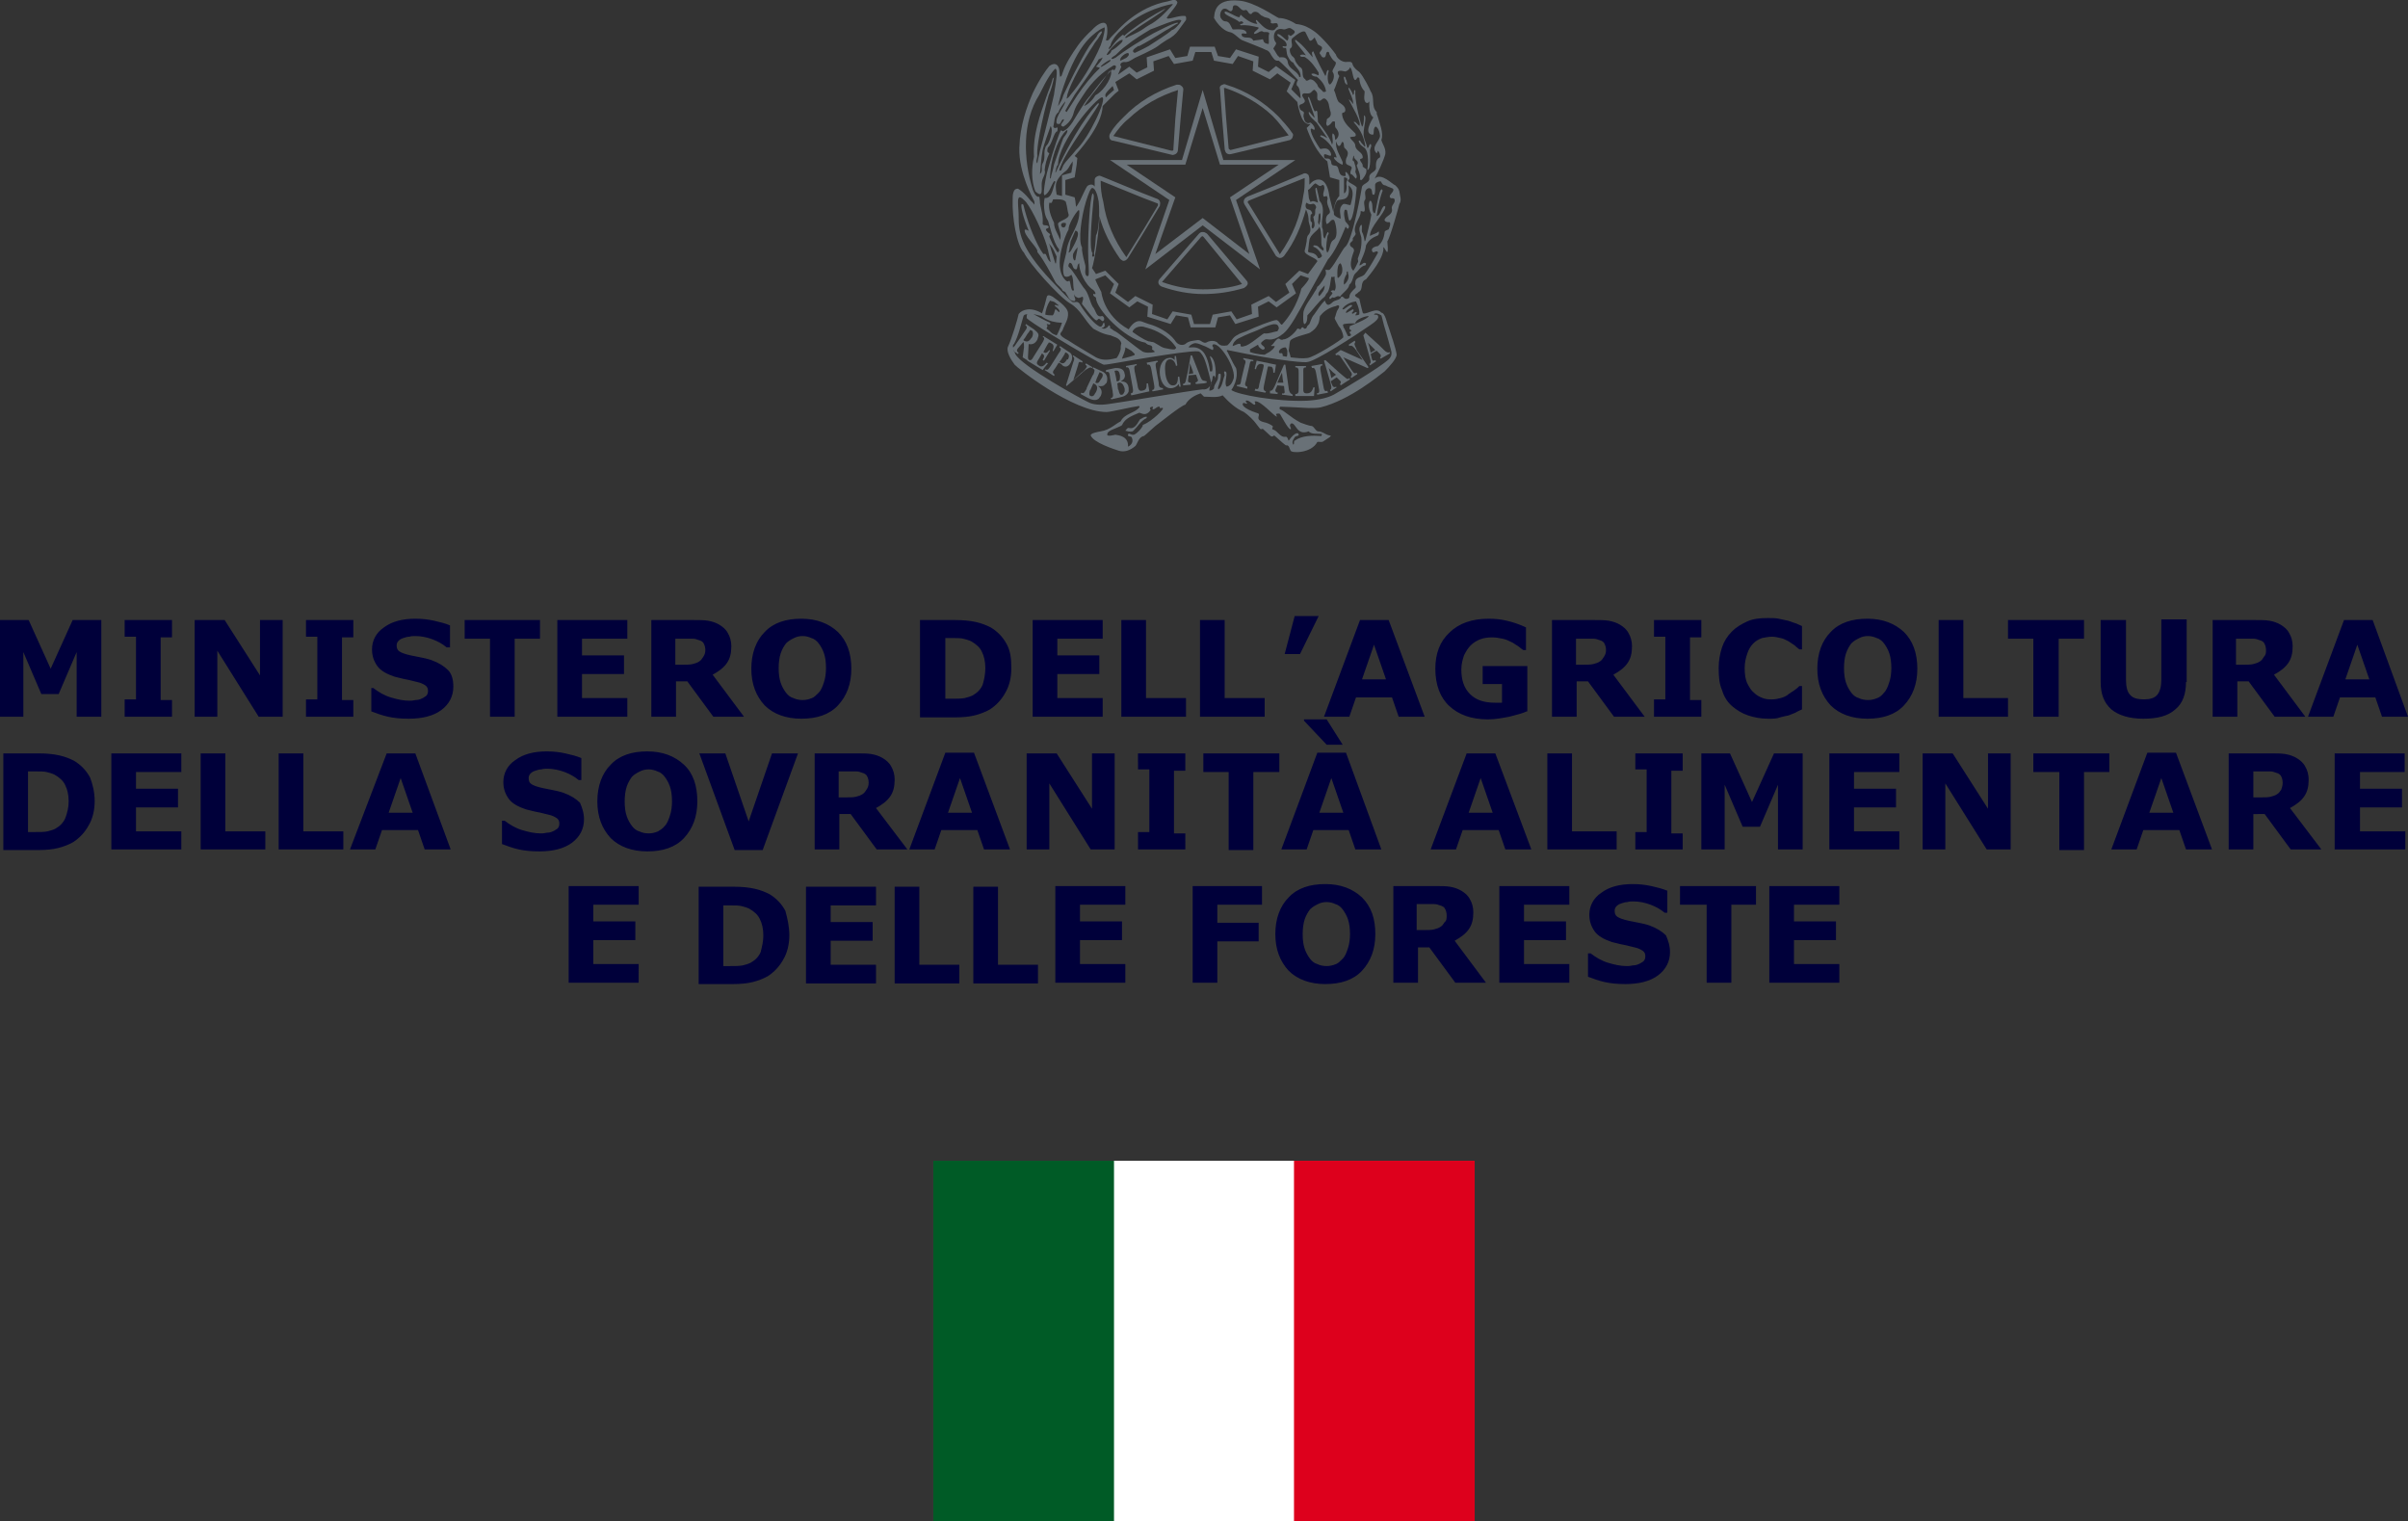 <?xml version="1.0" encoding="utf-8"?>
<!-- Generator: Adobe Illustrator 27.7.0, SVG Export Plug-In . SVG Version: 6.00 Build 0)  -->
<svg version="1.1" id="Layer_1" xmlns="http://www.w3.org/2000/svg" xmlns:xlink="http://www.w3.org/1999/xlink" x="0px" y="0px"
	 viewBox="0 0 361.2 228.2" style="enable-background:new 0 0 361.2 228.2;" xml:space="preserve">
<rect x="0" y="0" width="361.2" height="228.2" fill="#333333" stroke="none"/>
<style type="text/css">
	.st0{fill-rule:evenodd;clip-rule:evenodd;fill:#697177;}
	.st1{fill:#FFFFFF;}
	.st2{fill:#DD001C;}
	.st3{fill:#005B26;}
	.st4{fill:#00003A;}
</style>
<g>
	<path class="st0" d="M160,54c-0.4,0.6-0.6,0.6-1.1,0.3l0.3-0.4l0.5-0.8c0.1-0.3,0.1-0.3,0.4-0.1c0.3,0.2,0.3,0.5,0.1,0.9
		C160,53.9,160,53.9,160,54 M160.6,54.4c0.1-0.2,0.2-0.4,0.2-0.6c0.1-0.6-0.2-0.9-0.6-1.1l-0.6-0.4c-0.2-0.1-0.4-0.3-0.6-0.4
		l-0.1,0.2c0.4,0.2,0.2,0.5-0.1,0.9l-0.5,0.8l-0.7,1.1c-0.3,0.4-0.4,0.7-0.8,0.5l-0.1,0.1l1.4,0.9l0.1-0.2c-0.4-0.3-0.3-0.5,0.1-1
		l0.5-0.8l0.4,0.2C159.5,55.1,160.2,55.2,160.6,54.4"/>
	<path class="st0" d="M167,20.4c0.7-1,1.4-1.9,2.3-2.6c2.1-2,4.6-3.4,7.4-4.3l-0.4,4.3l-0.3,4.7c0,0.1-0.1,0.1-0.3,0.1L167,20.4
		L167,20.4z M166.4,20.5c0,0.3,0.2,0.6,0.6,0.6l8.7,2.1c0.1,0,0.2,0.1,0.4,0c0.4-0.1,0.6-0.4,0.6-0.8l0.4-4.7l0.4-4.3
		c0-0.2-0.1-0.4-0.4-0.6c-0.1-0.1-0.4-0.1-0.6-0.1c-3.1,1-5.8,2.6-8,4.9c-0.7,0.7-1.4,1.4-1.9,2.3C166.4,20.2,166.4,20.3,166.4,20.5
		"/>
	<path class="st0" d="M169.4,64.2c-0.3-0.1-0.4,0.2-0.6,0.4c0.4,0.1,0.6,0.2,1.1,0.1c0.7-0.6,1.2-1.6,2.1-2v-0.2
		c-0.4,0-0.6,0.2-1,0.4C170.7,63.3,170.3,64.4,169.4,64.2"/>
	<path class="st0" d="M164.3,57.4l0.2-0.6l0.4-0.9c0-0.1,0.1-0.1,0.2,0c0.4,0.1,0.4,0.5,0.1,0.9c-0.1,0.1-0.1,0.2-0.2,0.3
		C164.8,57.5,164.6,57.5,164.3,57.4 M163.6,59.4c-0.3-0.1-0.2-0.5-0.1-0.9c0.1,0,0.1-0.1,0.1-0.1l0.4-0.9l0.2,0.1
		c0.4,0.2,0.5,0.6,0.2,1.2c-0.1,0.1-0.1,0.2-0.2,0.3C164.1,59.4,163.8,59.5,163.6,59.4 M165.3,55.7l-1.3-0.6l-0.1,0.2
		c0.4,0.1,0.3,0.4,0.1,0.9l-0.1,0.1l-0.9,1.9v0.1c-0.3,0.5-0.4,0.8-0.8,0.6l-0.1,0.2l1.1,0.6c0.4,0.2,1.1,0.5,1.6,0.1
		c0.1-0.1,0.2-0.3,0.3-0.4c0.4-0.8-0.1-1.3-0.4-1.5c0.2,0,0.6,0.1,0.9-0.1c0.1-0.1,0.2-0.2,0.4-0.4
		C166.3,56.4,165.8,55.9,165.3,55.7"/>
	<path class="st0" d="M168.3,59.2c-0.3,0.1-0.4-0.2-0.5-0.6c0-0.1,0-0.1-0.1-0.2l-0.1-0.9l0.2-0.1c0.4-0.1,0.7,0.2,0.9,0.9v0.4
		C168.6,58.9,168.5,59.2,168.3,59.2 M167.2,55.7c-0.1-0.1,0.1-0.1,0.1-0.1c0.4-0.1,0.6,0.1,0.7,0.7v0.3c0,0.4-0.1,0.6-0.5,0.6
		l-0.1-0.6L167.2,55.7z M168.1,57.2c0.2-0.1,0.5-0.3,0.6-0.6c0-0.1,0.1-0.3,0-0.5c-0.1-0.9-0.9-0.9-1.4-0.9l-1.4,0.3v0.3
		c0.5-0.1,0.5,0.1,0.6,0.7v0.1l0.4,2.1v0.1c0.1,0.5,0.1,0.9-0.3,0.9l0.1,0.2l1.3-0.3c0.5-0.1,1.1-0.3,1.3-0.9v-0.5
		C169.2,57.3,168.6,57.2,168.1,57.2"/>
	<path class="st0" d="M163.8,55.2l0.1-0.1l-1-0.6l-0.1,0.2c0.1,0.1,0.4,0.2,0.1,0.5c-0.1,0.2-0.5,0.6-0.7,0.7l-1.2,1.1l0.7-2.2
		c0-0.1,0.1-0.3,0.1-0.4c0.1-0.2,0.4-0.1,0.5,0l0.1-0.2l-1.4-0.9l-0.1,0.1c0.3,0.3,0.3,0.4,0.1,0.9l-1.1,3.5l0.1,0.1l2.8-2.4
		C163.3,55.2,163.5,55,163.8,55.2"/>
	<path class="st0" d="M157.2,54.5l-0.2-0.1c-0.5,0.6-0.8,0.7-1.2,0.4c-0.5-0.3-0.2-0.6,0.1-1.1l0.4-0.7c0.4,0.3,0.4,0.4,0.1,1
		l0.2,0.1l0.9-1.5l-0.1-0.1c-0.4,0.5-0.6,0.5-0.9,0.3l0.6-1.1c0.1-0.1,0.2-0.3,0.2-0.3c0.1-0.1,0.4,0.1,0.4,0.1
		c0.4,0.2,0.4,0.5,0.2,1.1l0.1,0.1l0.6-1l-2.1-1.3l-0.1,0.1c0.4,0.2,0.2,0.5-0.1,1l-1.2,1.9c-0.3,0.5-0.4,0.8-0.9,0.5l-0.1,0.2
		l2.3,1.4l0.3-0.4L157.2,54.5z"/>
	<path class="st0" d="M172,57.5c0,0.8-0.1,1-0.7,1.1c-0.5,0.1-0.6-0.3-0.7-1l-0.4-1.9c-0.1-0.6-0.1-0.9,0.3-0.9v-0.2l-1.6,0.3v0.2
		c0.4-0.1,0.5,0.2,0.6,0.8l0.4,2.2c0.1,0.5,0.1,0.9-0.3,0.9l0.1,0.3l2.7-0.6l-0.2-1.2H172z"/>
	<path class="st0" d="M178.3,56.1l0.1-0.5l0.1-1.1l0.4,1.1l0.1,0.4L178.3,56.1z M180.1,56.6l-0.4-1l-0.9-2.3h-0.2l-0.4,2.3l-0.2,0.9
		c-0.1,0.4-0.1,1.1-0.6,1.1l0.1,0.2l1.1-0.1v-0.3c-0.1,0-0.4,0-0.4-0.3l0.1-0.8l1.1-0.1l0.3,0.8c0,0.3-0.3,0.3-0.4,0.4l0.1,0.2
		l1.2-0.1l0.4-0.1v-0.2c-0.1,0-0.3-0.1-0.4-0.1C180.3,57.1,180.2,56.8,180.1,56.6"/>
	<path class="st0" d="M180.4,16.2L180.4,16.2l2.6,8.5h8.8l-7.3,4.9l2.9,8.5l-7-5.4l-7.1,5.4l3-8.5l-7.3-4.9h8.8L180.4,16.2z
		 M166.5,24l8.9,6l-3.6,10.4l8.6-6.6l8.6,6.6L185.4,30l8.9-6h-10.8l-3.1-10.5L177.3,24H166.5z"/>
	<path class="st0" d="M176.7,56.4c0,0.7-0.1,1.4-0.7,1.4c-0.7,0.1-1.1-0.9-1.2-1.8c-0.1-0.9-0.1-2,0.6-2.1c0.5-0.1,0.9,0.4,1,1
		l0.2-0.1l-0.2-1.4h-0.2V54c-0.3-0.3-0.6-0.4-0.9-0.3c-0.9,0.1-1.5,1.2-1.3,2.6c0.2,1.3,0.9,2.1,1.9,1.9c0.4-0.1,0.7-0.3,0.9-0.6
		l0.1,0.4h0.2l-0.2-1.5H176.7z"/>
	<path class="st0" d="M173.8,57.4l-0.4-2.2c-0.1-0.5-0.1-0.9,0.3-0.9l-0.1-0.2l-1.6,0.3l0.1,0.3c0.4-0.1,0.5,0.2,0.6,0.7l0.4,2.2
		c0.1,0.5,0.1,0.9-0.3,0.9l0.1,0.2l1.6-0.3l-0.1-0.2C173.9,58.2,173.8,57.9,173.8,57.4"/>
	<path class="st0" d="M183.8,13.2c2.6,0.9,5.1,2.3,7.1,4.2c0.9,0.9,1.6,1.9,2.4,2.9l-8.7,2.2c-0.1,0-0.2-0.1-0.3-0.2l-0.4-4.8
		l-0.3-4.3H183.8l-0.1,9.1c0,0.1,0,0.2,0.1,0.4c0.1,0.4,0.6,0.5,0.9,0.4l8.8-2.1c0.2-0.1,0.4-0.3,0.4-0.5c0.1-0.2,0.1-0.4-0.1-0.6
		c-0.6-0.9-1.3-1.6-2-2.4c-2.2-2.2-4.9-3.9-7.9-4.8c-0.1-0.1-0.4-0.1-0.5,0c-0.4,0.1-0.5,0.4-0.4,0.7l0.3,4.1l0.4,4.8L183.8,13.2z"
		/>
	<path class="st0" d="M180.4,43.4c-2.1,0-4.1-0.4-6.1-1.1l5.9-6.8c0.1,0,0.1,0,0.1-0.1c0.1,0,0.1,0.1,0.2,0.1l5.8,7.1
		C184.5,43.2,182.5,43.4,180.4,43.4 M181.1,35.1c-0.1-0.1-0.1-0.1-0.3-0.2c-0.1-0.1-0.3-0.1-0.4-0.1c-0.3,0-0.4,0.1-0.6,0.3
		l-5.9,6.8c-0.4,0.6,0.1,1,0.4,1.1c2,0.7,4.1,1.1,6.2,1.1c2.1,0,4.1-0.3,6.1-0.9c0.1-0.1,0.9-0.5,0.4-1.1L181.1,35.1z"/>
	<path class="st0" d="M199.7,56.7l-0.2-0.9l-0.2-0.6l0.6,0.6l0.5,0.4L199.7,56.7z M202,56.8c-0.1-0.1-0.4-0.3-0.5-0.4l-0.6-0.5
		l-2.1-1.9l-0.2,0.1l0.5,1.7l0.4,1.4c0.1,0.4,0.4,1.1,0,1.3l0.1,0.2l0.9-0.6l-0.1-0.1c-0.1,0.1-0.4,0.1-0.5-0.1l-0.3-0.7l0.9-0.6
		l0.6,0.6c0.1,0.2-0.1,0.4-0.1,0.4l0.1,0.2l1.4-0.9l-0.1-0.2C202.3,56.8,202.2,56.9,202,56.8"/>
	<path class="st0" d="M201.6,11.5c-0.1,0.3,0.1,0.5,0.1,0.8c0.1,0.2,0.2,0.4,0.4,0.4c0-0.3-0.1-0.4-0.1-0.6
		C201.8,11.9,201.9,11.5,201.6,11.5"/>
	<path class="st0" d="M186.5,53.9c0.4,0.1,0.4,0.4,0.2,0.9l-0.5,2.1c-0.1,0.6-0.1,0.9-0.6,0.8l-0.1,0.2l1.6,0.4v-0.3
		c-0.4-0.1-0.4-0.4-0.2-0.9l0.5-2.2c0.1-0.5,0.1-0.9,0.6-0.7V54l-1.5-0.3L186.5,53.9z"/>
	<path class="st0" d="M203.2,51.7c-0.1-0.2,0.1-0.3,0.1-0.4l-0.1-0.2l-0.9,0.6l0.1,0.2c0.4-0.2,0.7,0.2,1,0.6l1,1.5l-3.3-1.5
		l-0.8,0.6l0.1,0.2c0.2-0.1,0.4-0.1,0.6,0.1l1.5,2.2c0.3,0.4,0.4,0.6,0.1,0.9l0.1,0.2l0.9-0.6l-0.1-0.2c-0.4,0.3-0.6-0.2-0.9-0.6
		l-1.1-1.7l3.6,1.6l0.2-0.1l-1.8-2.6C203.5,52.3,203.2,51.9,203.2,51.7"/>
	<path class="st0" d="M197.8,43.9c0.2-0.4,0.6-0.7,0.9-1.1c0,0.4-0.1,0.8-0.4,1.1c-0.1,0.2-0.3,0.4-0.4,0.5c-0.1,0-0.1-0.1-0.1-0.1
		C197.7,44.2,197.8,44,197.8,43.9 M201.3,40.9c-0.1,0.3-0.3,0.6-0.6,0.8c-0.1,0-0.1-0.4-0.1-0.8c0-0.6,0.1-1.4,0.5-1.4
		C201.5,40.2,201.3,40.9,201.3,40.9 M201.6,42.7c-0.1-0.6,0.1-1.1,0.4-1.6v-0.2c0-0.1,0-0.1,0.1-0.2c0.1,0,0.1,0.1,0.1,0.2v0.1
		C202.5,41.7,202,42.4,201.6,42.7 M203.3,43.2c-0.4,0.4-0.9,0.8-0.9,1.4c0,0.1-0.3,0.3-0.6,0.2c-0.2,0-0.3-0.4-0.6-0.3
		c-0.2,0.6-0.9,0.4-1.4,0.9c-0.9,0.9-1-0.4-1.1-0.3c-0.6,0.6-1.1,1.4-1.6,2.1c-0.4,0.4-0.6,1.3-0.7,1.4c-0.1,0.1-0.3,0.3-0.3,0.3
		c-0.1,0.2-0.1,0.4-0.4,0.4c-0.2,0-0.2-0.4-0.5-0.1c-0.1,0.4-0.4,0-0.6,0.1c-0.2,0.4-1.3,1.6-2.1,1.6c-0.1,0.1-0.4,0.1-0.6-0.1
		c-0.4-0.2-0.9,0.9-1.2,1c-0.1,0.1,0,0.1,0.1,0.1h0.4c0,0.3-0.4,0.6-0.8,0.9c0,0-0.4,0.2-0.7,0.4c0,0-1.1,0-2.2-0.4v-0.4l1.2-0.7
		c0.1,0.4,0.3,0.5,0.6,0.7c0.2,0.1,0.3,0,0.4-0.1c0.1-0.5-1.1-0.6-0.2-1.2c0.5-0.4,0.5-0.1,1.3-0.2c0.6-0.1,1.1-0.4,1.6-0.8
		c0,0,0.6-0.3,1.8-2.3c0,0,0.6-1,5-8.9c0,0,1.1-1,2.6-4.8c0.1-0.3,0.2,0.3,0.4,0.2c0.4-0.4-0.1-0.7-0.4-1.1
		c-0.1-0.5-0.3-1.1-0.1-1.7c0.1-0.1,0.4-0.1,0.4,0.3c0.1,0.4,0.1,0.9,0.3,1.3c0.7,0,1-4.1,1.1-4.9v-0.1c-0.4-0.5-1.4-0.7-1.3-1.1
		c0.7-0.2-0.4-1.6-0.4-1.1c0,0.1,0.1,0.4,0,0.5c-1.1,0.1-0.9-1.1-1.2-1.4c-0.2-0.3-0.8,0-0.9-0.5c0-0.3-0.1-0.6-0.4-0.7
		c-0.3-0.1-0.7,0.2-0.7-0.5c0-0.6,1.4,0.7,1-0.4c-0.5-1.1-1.5-0.4-1.6-0.6c-0.4-0.6-1.4-2.1-1.4-2.9c0.1-0.4,0.6,0.4,0.6-0.1
		c0-0.4-0.6-1-0.7-0.9c-0.6,0.3-0.9-0.4-0.9-0.7c-0.1-0.1-0.1-0.4,0-0.8c-0.1-0.3-0.6-0.3-0.6-0.6c-0.1-0.1-0.2-0.4,0-0.6
		c1.6-0.5,0-1.1,0.4-1.6c0.3-0.3,1,0.2,1.4-0.4c0.4-0.4,0.4-0.2,0.6,0c0.5,0.4-0.2,1.4,0.6,1.4c0.2,0,0.5-0.6,0.9-0.2
		c0.5,0.5,0.4,0.9,0.6,1.6c0.4,1-0.3,1.2-0.4,1.3c-0.1,0.1-0.1,0.2-0.1,0.4c-0.1,0.2-0.1,0.5,0.1,0.7c0.3-0.1,0.6-0.4,0.7-0.6
		c0.1-0.1,0.2-0.1,0.4-0.1c0.1,0.2,0,0.6,0.1,0.9c1.1,1.2,0,1.9,0,1.9c-0.1-0.4,0-0.8-0.4-1c-0.2,0.5,0.2,1.2-0.1,1.7
		c0,0-0.1-0.9-2.1-3.4c0-0.4-0.1-1.1-0.1-1.6c-0.1,0-0.1-0.1-0.2-0.1c-0.1,0-0.1,0.2-0.2,0.1c-0.4-0.7-0.5-1.5-0.9-2.2l-0.1,0.2
		c0.3,1,0.7,1.9,1,2.9h-0.1l-0.7-0.8c-0.1,0-0.1,0-0.1,0.1c0.1,0.6,0.8,1.1,1.2,1.5l1.6,2.3c-0.3-0.1-0.6-0.4-1-0.4
		c-0.1,0.1-0.1,0.1,0,0.2c1.1,0.6,2.1,1.9,2.4,3.1c-0.1,0.1-0.4-0.2-0.4,0.1c0.1,0.3,0.8,0.9,1.3,1v-0.4c-0.4-1-1.1-1.9-1-3.1
		c0.1,0.2,0.4,1.4,0.9,0.1c0.4-0.1,0.2,0.8,0.4,0.9c0.4,0.4,0.6,0.6,0.4,1.2c-0.1,0.3-0.3,0.4-0.2,1.1c0.2,0.4,1.1,0.3,0.8,0.9
		c-0.1,0.2-0.2,0.5-0.1,0.7c0.4,0.1,0.5,0.5,0.8,0.7c0.3-0.4-0.1-0.8-0.1-1.1c0.2-0.5-0.1-1-0.2-1.5c-0.4-0.1-0.1-0.5-0.1-0.8
		c0-0.1,0.1,0,0.1,0c-0.1,0.6,1,0.7,0.4,1.4c0.2,0.7,0.6,1.3,0.5,2.1c0.2,0.3,0.4-0.1,0.5-0.2c0.3-0.4,0.6-0.9,0.4-1.4
		c-0.2,0-0.4-0.3-0.5-0.3c0.1-0.5-0.4-0.7-0.4-1.1c0.1-0.1,0.3-0.1,0.4-0.2c0.1-0.9-1-1-1.1-1.8c0-0.6-0.6-0.8-0.8-1.3
		c0.3-0.2,1.1,0.1,0.8-0.6c-0.7-0.7-1.6-1.4-1.9-2.4c0-0.1-0.2-0.6,0-0.7c0.2,0,0.4-0.1,0.4-0.4c0-0.6-0.6-0.9-1-1.2
		c-0.4-0.6-0.4-1.2-0.7-1.8c0.3-0.6,0.5-1.4,0.8-2.1c-0.1-0.1-0.8-1.1,0.8-0.7c0.1,0.1,0.7-0.2,0.8-0.6c0.4,0.2,0.4,1.9,0.8,1.9
		c0.3-0.1,0.2-0.6,0.6-0.3c0,0,0,1.2,0.8,2c0,0.5-0.2,1.1,0.1,1.6c0,0,0.3,0.4,0.6-0.1c-0.1,2.1,0.5,2.3,0.6,2.4
		c-0.3,0.5-1.5,2.5-0.1,2.6c0.3,0,0-0.9,0.4-1.2c0.1-0.1,0.6,0.3,0.7,1.3c0.1,0.8-1.5,1.7-0.5,2.7c0.1-0.1,0.1-0.2,0.2-0.4
		c0.2,0.2,0.4,0.7,0.3,1c-0.7,0.3-0.6,1.1-0.6,1.7c-0.2,0.6-1.1,0.6-1,1.4c0.1,0.7-0.9,0.8-1.1,1.3c0,0.1-1.4,8.1-2.5,9
		c-0.4,0.3-1.4,2.4-2.3,3.4c-0.2,0.2-0.5,0-0.7,0.1c0.1,0.2,0.1,0.4,0.1,0.6c-0.1,0.4-0.9,1.7-1.3,1.9c-0.1,0.4-0.4,0.7-0.6,1.1
		c-0.2,0.4-1.5,2-1.5,2.9c-0.1,1.8,0.2,1.6,0.2,1.6c0.4-0.2,0.4-0.9,0.4-1.3c0.9-0.9,1.6-2,2.6-2.8c0.1-0.1,0.2-0.4,0.3-0.5
		c0.5-0.4,0.6-2.1,0.7-2.5c0.1,0.1,0.3,0,0.5,0c-0.1,0.7,0.4,1.4,0,2.1c-0.2-0.1-0.4-0.1-0.6,0.1c0.1,0.1,0.4,0.2,0.2,0.4
		c-0.1,0.2-0.4,0.4-0.4,0.6c0.1,0.4,0.3-0.1,0.5-0.1c0.4,0.2,0.6-0.4,1.1-0.1c0.4-0.6,1.3-1.1,1.4-1.8c0.5-0.4,0.5-1.1,0.8-1.6
		c0.1,0,0.1-0.1,0.1-0.1c0.5-0.4,0.8-1.1,1.5-1.2c0.1-0.1,0.1-0.2,0.1-0.3c-0.4-0.3-0.6,0.3-1,0.3c0.3-1,0.9-1.9,1-3
		c0.4-0.8,1-1.2,1.8-1.5c0.1-0.1,0.2-0.3,0.1-0.6c-0.4,0.4-0.9,0.4-1.3,0.7c-0.1-1.3,2.3-3.5,2.3-4.4c-0.1-0.1-0.1-0.1-0.2-0.1
		c-0.5,0.4-0.5,1.4-1.1,1.5c0.4-2.7,0.9-3.8,0.9-3.8c0-0.1-0.1-0.1-0.1-0.2c-0.5-0.2-0.9,3.6-1.1,3.6c-0.6-0.3-0.1-1.4-0.6-1.9
		c-0.1,0-0.2,0.1-0.2,0.2c0,0-0.3,0.7,0.3,1.9c-0.2,1.3-0.6,2.7-0.9,3.9l-0.1,0.1c-0.1-0.4-0.1-0.9-0.4-1.4
		c-0.1-0.4,0.1-0.9-0.1-1.1c-0.6,0.5-0.1,1.4,0,1.9c0.1,1.1-0.1,2.1-0.5,3.1c-0.1,0.2,0.1,0.4,0,0.6c-0.2,0.4-0.4,0.9-0.7,1.3
		c-0.9-0.8,0.1-2.8,0.1-3c0-0.6-0.5-0.4-0.6-0.9c-0.1-0.4,0.6-0.5,0.4-0.9c0.1-0.3,0.6-0.6,0.4-0.9c-0.4-1.1,0.8-2.2,0.8-3.1
		c-0.1-0.4,0.5,0.2,0.6-0.2c0.1-0.6-0.3-1.3,0.1-1.7c0.1-0.5-0.2-1,0.1-1.4c0.2-0.3,0.6-0.4,0.8-0.1c0.2,0.3,0,0.9,0.4,0.8
		c0.3-0.2,0.1-1.6,0.2-1.6c0-0.1,0.3-0.4,0.8-0.4c0.1,0,0.2,0.6,0.7,0.6c0.5,0.3,1.2,0.4,1.2,0.6c0.1,0.5-0.9,0.9-0.4,1.3
		c0.1,0.1,0.6-0.1,0.6,0.3c0.1,0.5-0.6,0.8-0.4,1.4c0.1,0.8-0.8,0.9-1.1,1.5c-0.1,0.2,0.2,0.4,0.4,0.4c0.1,0.1,0.3-0.1,0.4,0.1
		c0.1,0.4-0.1,0.7-0.2,1c-0.2,0.1-0.6,0.2-0.6,0.4c-0.1,0.9-0.4,1.6-1,2.1c-0.1,0-1.3,0.2-0.8,0.9c0.2,0.2,0.7-0.4,0.8,0.1
		c-1.4,2.5-1.9,3.1-1.9,3.1c-0.4,0.7-1.5,0.4-1.5,1.4C203.2,42.7,203.5,43,203.3,43.2 M203.4,45.2c0.4,0.8,0.5,1.5,0.5,1.5v0.4
		c0,0.2-0.6,0.2-0.6,0.2c0-0.2,0.4-0.4,0.1-0.5c-0.2,0-0.5,0.4-0.6,0.2c-0.1-0.2,0.4-0.3,0.2-0.6c-0.1-0.1-1.1,0.7-1.1,0.5
		c-0.1-0.4,1.1-0.9,0.9-1.1c-0.2-0.3-1.1,0.6-1.3,0.6h-0.1C201.2,46.4,201.9,45.4,203.4,45.2 M205.3,47.4c0,0.4-2.8,1.5-2.8,1.5
		c-0.1,0.1,0,0.1-0.1,0.4c0,0.1,0.2,0.1,0.3,0.3c0,0.1-0.4,0.1-0.2,0.4c0.4,0.3-0.1,0.5-0.3,0.4c-0.1-0.1-0.5-1.1-0.6-1.2
		c-0.1-0.1-0.1-0.2-0.1-0.3c-0.1-0.1-0.1-0.2,0.1-0.3c0.6-0.1,1.1-0.1,1.7-0.1C203.3,47.9,204.8,47.4,205.3,47.4 M193.5,51.2
		c0.1-0.6,2.7-1.1,3-1.3c0.6-0.4,0.9-0.7,1.1-1.1c0.4-0.6,0.3-1.2,0.4-1.4c0.4-0.5,1.1-1.2,2.4-1.5c0.1-0.1,0.8-0.3,0.3,0.5
		c-0.3,0.4-0.3,0.9-0.5,1.3c0,0.2,0.3,0.6,0.6,1.2c0.1,0.1,0.2,0.3,0.3,0.4c0.2,0.4,0.4,0.9,0.4,1.3c-0.3,0.4-4.4,3-5.4,3.1
		c-0.8,0.1-1.6,0-2.5-0.1c-0.1-0.5-0.3-1-0.3-1C193.4,52.1,193.4,51.6,193.5,51.2 M191.9,52.6c0.1-0.3,0.6-0.5,0.9-0.5
		c0.1,0,0.2,0.2,0.3,0.5c0,0.4,0,0.8-0.1,0.9c-0.2,0-0.4-0.1-0.6-0.1c0,0,0.1-0.6-0.4-0.4C191.8,52.9,191.8,52.7,191.9,52.6
		 M206.1,47.2c0,0,0.1-0.5,1.1,0.1c0.1,0.2,0.2,0.8,0.4,1.5c0,0,0.5,1.6,1.1,3.9c0.1,0.6-0.1,0.9-0.4,1.2c-1.4,1.3-7.2,4.7-7.9,5.1
		c-0.9,0.6-2.5,1-4.3,1.1c-4.5,0.2-10.5-0.9-11.4-1.6c1.1-1.6,0.8-3,0.7-3.3c-0.6-0.9-1.2-2.4-1.4-2.6l0.1-0.1
		c8.6,1.8,11.9,1.9,12,1.8c1.2-0.1,7.1-3.9,9.4-5.5c0.9-0.6,1.4-1.1,1.2-1.4C206.7,47.2,206.4,47.2,206.1,47.2 M192,62.1
		c0.1,0.2,0.4,0.7,0.7,1.2c0.3,0.5,0.6,1,0.9,1.1c0.2-0.2-0.4-0.6,0.1-0.9c0.7-0.1,0.8,1.9,2.6,1.2c0.4,0.5,1.4,0.3,2,0.4
		c0,0.1-0.1,0.3-0.1,0.3c-1.3-0.1-2.9-0.1-4,0.7c-0.2,0.1,0,0.5-0.2,0.6c-0.3-0.4,0-0.8,0.2-1.1c0.1-0.3,0.9-0.1,0.5-0.6
		c0,0-0.4-0.3-1.4,1.1c-0.1-0.1-0.1-0.5-0.4-0.6c-0.9,0.2-1.2-0.9-2-1.1c-0.2-0.1,0.1-0.3,0-0.5c-0.4-0.3-0.9-0.5-1.4-0.6
		c-1.4-0.4-0.3-1.1-0.8-1.3c-2.5-0.8-2.3-1.4-2.3-1.4c0.1-0.4,0.5,0.1,0.7-0.1c-0.1-0.1-0.3-0.2-0.2-0.4c0.4-0.2,1.1,0.7,1.3,0.6
		c0.3-0.2-0.2-0.5,0.1-0.5c0.8-0.1,2.7,2.1,3.2,2.3c0.1-0.1-0.1-0.2-0.1-0.4C191.7,62,191.9,62,192,62.1 M184,58
		c-0.5-0.6,0.4-2.3-0.3-2.3c-0.2,0.1,0,0.4,0,0.6c-0.3,0.7-0.3,1.6-0.9,2.1c-0.1,0-0.1-0.1-0.1-0.3c0.2-0.6,0.5-1.3,0.4-2
		c-0.1,0-0.4-0.3-0.4,0.5c0,0.6-0.6,1-0.6,1.6c0,0.2-0.4,0.4-0.7,0.4c0-0.8,0.5-1.4,0.5-2.1c0.3-0.4,0.4,0.2,0.4,0.2
		c0.1-0.2,0.2-2.8-0.8-3.3c-0.1,0.1,0.6,1.4,0.3,2.3h-0.3c-0.2-1.6-0.7-2.6-1.1-3c-0.9-0.9-1.8-0.5-2.1-0.6c0.1-0.3,0.5-0.5,0.8-0.6
		c0.4-0.1,0.8,0.1,1.3,0.3c0.6,0.2,1.2,0.6,1.5,0.7c0.1-0.1,0.1-0.2,0.1-0.4c-0.1-0.1-0.2-0.2-0.1-0.4c1-0.6,3.7,3.8,3.1,5.2
		C184.8,57.5,184.5,57.9,184,58 M154.8,50.6c0,0-0.1,0.1-0.1,0.1c-0.4,0.6-0.7,0.6-1.1,0.4l-0.1-0.1l0.3-0.4l0.3-0.5
		c0.1-0.1,0.4-0.5,0.4-0.6c0.1,0,0.2,0.1,0.3,0.1C155,49.8,155,50.2,154.8,50.6 M180.4,58.4c-2,0.2-13.1,2.1-14.1,2.2
		c-1.3,0.2-2.4,0.1-3.1-0.3c-0.9-0.4-10-5.4-10.9-7.2c-0.1-0.3-0.3-0.7-0.3-0.7l0.1,0.3l0.6,0.4l0.1-0.2c-0.4-0.2-0.3-0.5,0.1-0.9
		l0.6-0.7c0.1,0.1,0.1,0.4,0.1,0.8l-0.2,1.5l0.8,0.5l0.1-0.2c-0.1-0.1-0.1-0.1-0.1-0.4l0.1-1.9c0.4,0.1,0.9,0,1.2-0.5
		c0.1-0.1,0.2-0.4,0.2-0.5c0.1-0.2,0.1-0.4,0-0.6c-0.1-0.2-0.4-0.4-0.6-0.6l-0.6-0.4l-0.6-0.4l-0.1,0.2c0.4,0.2,0.2,0.5-0.1,0.9
		l-0.6,0.9l-0.7,1c-0.1,0.2-0.3,0.4-0.4,0.5v0.1c-0.1-0.3-0.1-0.5,0.1-0.6c0.7-1.3,1-2.8,1.4-4.1c0.1-0.4,0.4-0.3,0.6-0.4
		c-0.1,0.1-0.1,0.4-0.1,0.6c0.1,0.2,1.9,1.4,3.9,2.6c3.4,2.1,7.6,4.5,7.7,4.4c0.6,0,3.6-0.6,6.8-1.1c3.1-0.5,6.5-1,7.3-0.9
		c0.3,0,0.6,0.4,0.9,1c0.5,1.2,0.9,3.1,1.1,3.8C181.3,58.6,180.4,58.4,180.4,58.4 M171.5,63.7c-0.1,0-0.1,0.1-0.1,0.2
		c-0.2,0.4-0.8,1.1-1.3,1.3c-0.5,0.1-0.8-0.4-0.9,0c-0.1,0.4,0.5,0.1,0.6,0.5c0.3,0.8-0.4,1.2-0.6,1.3c0.1-1.6-1.4-1.7-1.9-1.8
		c0,0-1.4,0.4-1.2-0.1c0-0.5,1.2-0.8,2-1.2c0.1-0.1,0.1-0.1,0.2-0.1c0.4-1.1,1.7-1.5,2.6-1.9c0.4,0.1,1,0.6,1.7-0.4
		c-0.3-0.4,0.1-0.5,0.3-0.5c0.2,0-0.1,0.2,0,0.4c0.4,0,0.6-0.4,0.9-0.4c0.2-0.1,0.1,0.1,0.2,0.2c0.1,0.1,0.3-0.1,0.4,0
		C174.8,61.2,172.8,63.2,171.5,63.7 M156.2,47.4c0.4,0.3,0.9,0.6,1.6,0.8c0.4,0.1,0.9,0.2,1.5,0.2c-0.1,0.4-0.6,1.6-0.8,1.9
		c-0.3-0.1-0.6-0.2-0.8-0.4c-0.2-0.2-0.4-0.4-0.7-0.6c-0.1-0.1,0.3-0.4,0-0.6c0-0.1,0.1-0.1,0.1-0.1c0.5,0.2,0.5-0.1,0.4-0.2
		c-0.9-0.4-1.6-0.8-2.5-1.3C155.4,47.2,155.8,47.3,156.2,47.4 M157.5,45.1c0.1,0,0.2,0.1,0.4,0.1c0.4,0.1,0.6,0.4,0.9,0.6
		c-0.1,0.2-0.4-0.2-0.6,0c-0.1,0.1,0.9,0.6,0.7,1c-0.1,0.1-0.6-0.6-0.6-0.4c-0.2,0.4-0.1,0.6-0.4,0.9h-0.1c-0.3,0-0.6,0-1-0.1
		C156.8,46.6,157.1,45.7,157.5,45.1 M168.8,52.1c0.2,0.1,0.6,0.3,0.9,0.5c0.3,0.3,0.6,0.5,0.5,0.6c0.1,0.1-1.4,0.5-1.9,0.6
		c0.1-0.4,0.3-0.7,0.4-1.1C168.8,52.4,168.8,52.3,168.8,52.1 M167.3,49.7c-0.3-0.1-0.4-0.3-0.8-0.5c0.1-0.3-0.1-0.4-0.2-0.4
		c-0.1,0.3-0.4,0.4-0.6,0.5c-0.1,0-0.4,0-0.5-0.1c0.2,0,0.4-0.1,0.5-0.3c0-0.2,0-0.4-0.1-0.5c-0.3,0.1-0.1,0.6-0.6,0.6
		c-1.2-0.5-2.9-3.1-3.1-3.5c-0.4-0.4-0.6-0.1-1-0.2c-0.3-0.1-2.6-2.6-3.2-3.2c-4.8-5.1-4.9-7.4-4.9-9.7c0-0.7-0.1-1.4-0.1-2.1
		c0-0.2,0-0.4,0.1-0.6c0.2-0.4,0.9,0.4,1.1,0.6c1.1,1.4,2.6,4.8,3.1,6.5c0.1,0.2,0.1,0.5,0.2,0.7c0.1,0.6,0.3,1.2,0.4,1.8
		c-0.4-0.2-0.5-0.7-0.7-1.1c-0.1-0.2-0.2-0.1-0.4-0.1c-0.1-0.2-0.3-0.4-0.4-0.6c-1.2-2.1-2-4.4-2.6-6.8l-0.2-0.1c-0.3,0,0.1,1.9,1,4
		c-0.2,0-0.4-0.3-0.6-0.1c-0.1,0.8,1.7,2.4,1.9,3.1v0.2c1.1,1.4,1.9,3,2.7,4.5c0.3,0.5,0.9,0.8,1.1,1.3c0.1,0.1,0.4,0.1,0.5,0.4
		c0.3,0.4,0.4,0.9,0.9,1.1c0.4,0.1,0.4,0.1,0.5-0.1c0-0.3-0.2-0.5-0.2-0.9c0.1,0.4,0.4,0.5,0.7,0.6l0.6-0.2c0.2,0.4-0.1,0.7-0.1,1.1
		c0.6,0.7,2,2.8,2.3,2.4c0.4-0.6,0.7,0.6,1,0c0.1-0.3-0.1-0.6-0.3-0.6c-0.9,0.3-0.9-0.9-1.4-1.4c-0.5-0.9-0.6-2.1-1.4-2.9
		c-0.8-1.1-1.3-2.2-2.2-3.1c-0.1-0.1,0-0.5,0.2-0.6c0.5,0.1,0.3,1,0.9,1c0.3,0,0.1-0.8,0.5-0.9c-0.1,1,0.8,3.2,2.1,4
		c0.1,0.1,0.4,0.4,0.3,0.6c-0.1,0.1-0.2-0.1-0.3,0c-0.1,0.4,0.4,0.4,0.4,0.6c0,1.6,4.2,6.1,7.4,6.7c0.1,0.1,0.2,0.2,0.4,0.3
		c0.3,0.1,0.8,0.1,0.6,0.7c0.1,0.1,0.4,0.2,0.4,0.4c-0.4,0.1-0.7,0.1-1,0.1c-0.4,0-0.8-0.1-1-0.3C170.8,52.4,167.6,49.8,167.3,49.7
		 M157.3,36.5c0.1,0.1,0.5,0.5,0.8,1.1c0.1,0.3,0.3,0.6,0.4,0.9l-0.1,1h-0.1c-0.2-0.6-0.4-1.3-0.6-1.9
		C157.6,37.2,157.5,36.8,157.3,36.5 M156.7,22.5c-0.1,0.6,0.1,1.4-0.3,2c-0.3,0.5,0.1,1.2-0.4,1.6c0.1-1,0.2-2.6,0.4-3.6
		c0,0,0.1-0.6,1.2-3.6c0.5,0.8-0.3,2.7-0.6,2.9C156.8,22,156.8,22.2,156.7,22.5 M155.9,29.5c-0.6,0.2-1-1.1-1-1.1
		c-1.4-4.5-1.6-10.1,1-14.2c0.1-0.1,1.3-2.9,2.4-3.9c0.1,0,0.1,0.1,0.2,0.3c0.1,1-0.4,3.3-0.4,3.6c-0.3,1.4-1.7,7-2.1,8.4
		c-0.1,0.6-0.3,1.2-0.4,1.9c-0.3-0.3,0-0.7,0-1.1c-0.2-1.9,1.4-8.1,1.7-9.1c0.4-0.9,0.6-1.7,0.8-2.7l-0.2,0.2
		c-0.2,0.9-0.6,1.7-0.9,2.6c-1,2.9-2.1,5.8-1.9,9.1c-0.4,1.7-0.4,3.6,0.2,5.2c1.4,1.3,0.8-0.8,1-1.5c0.1-0.6,0.6-1.1,0.4-1.7
		c0.1-0.9,0.3-1.7,0.7-2.5c-0.1-0.1-0.2-0.1-0.3-0.3c0-0.1,0-0.4,0.1-0.6c0.6-0.4,0.9-2.4,1.4-2.4c0-0.2,0.1-0.4,0-0.6
		c-0.2,0.1-0.5,0.2-0.6-0.1c0.2-0.8,0.1-1.7,0.8-2.2c0,0,0-0.4,1-1.6c0,0.6-1.6,2.4-1.3,3.3c0.1,0.1,0.2,0.1,0.4,0.1
		c0.3-0.1,0.3-0.8,0.7-0.7c0,0.4-0.9,0.9-0.1,1.1c1.2-0.7,1.5-1.9,1.5-1.9c0.3-1.2,0.9-1.9,1.4-2.7c1.5-2.4,3.2-3.7,4.5-4.5
		c0.2-0.2,0.5-0.1,0.5,0.1c0,0.1-0.2,0.8-0.5,0.4c-0.9,0.7-2.6,2.9-3.4,4c0,0-0.4,0.2-2.6,3.9c-0.4,0.6-0.9,1.2-1.5,1.4
		c-0.1-0.1-0.2-0.2-0.3-0.1c-0.1,0.1-1.1,2.8-1.8,5.4c-0.4,1.3-0.6,2.6-0.7,3.5c0,0.3-0.1,0.6,0.1,0.8c0.8-0.5,0.9-1.4,1.4-2.1
		c0.1-0.1,0.2,0,0.2,0.1c-0.4,0.8-0.4,2.5-1.6,2.4c0,0.1-0.1,0.4-0.1,0.9c0,0.8,0.1,1.8,0.6,2.5c0.1,0.1,0.8,3.4,1.6,4.2
		c0.1,0.2,0.1,0.4,0,0.4c0,0-0.1,0.1-0.1,0.2c-0.1-0.1-0.2-0.2-0.3-0.4c-0.4-0.6-0.7-1.3-1-2c0-0.2,0.2-0.3,0.1-0.4
		c-0.3-0.2-0.5-0.4-0.6-0.6c-0.1-0.3,0.5-0.2,0.4-0.5c-0.2-0.4-0.9,0-0.9-0.5c0.1-1.1-0.2-2-0.4-3C156,30,155.9,29.7,155.9,29.5
		 M162.5,6.8c0.9-1.2,1.8-1.9,2.4-2.3c0,0,0.5-0.3,0.8-0.4v0.4c-0.1,0.7-0.3,1.5-0.6,2.3c-1.1,2.7-3.2,5.9-4.5,7.4
		c-0.2,0.3-0.4,0.5-0.6,0.6c0-0.2,0.1-0.4,0.1-0.6c0.5-1.8,2.5-5.3,3.9-7.4c0.2-0.4,0.5-0.7,0.7-1c0.3-0.5,0.8-1.1,0.5-1.1
		c-0.3,0.1-0.6,0.5-0.7,0.8c-0.3,0.4-0.7,0.9-1.1,1.4c-1.4,2.2-3.1,5.7-3.9,7.4c-0.1,0.4-0.2,0.6-0.3,0.8c-0.2,0.3-0.3,0.6-0.5,0.8
		c0.1-0.5,0.3-1.1,0.4-1.6C160.2,10.7,161.4,8.3,162.5,6.8 M168.2,4.5c3.1-3.1,7.5-3.9,7.7-3.9v0.1c-1.1,1.2-2.2,2.4-3.6,3.1
		c-0.2,0.1-0.6,0.4-0.9,0.6c-0.9,0.6-2.2,1.1-2.5,1.3c-0.1,0-0.1,0-0.1-0.1c0-0.1,0.6-0.6,1.4-1.1c1.2-0.9,4.4-2.8,4.6-3.2
		c-1.8,0.9-3.5,2-5.1,3.2c-0.4,0.3-0.8,0.6-1.1,0.9c0-0.1-0.1-0.1-0.1-0.2c-0.2,0-1.1,0.9-1.6,1.6c-0.2,0.3-0.4,0.5-0.6,0.6
		c0-0.2,0.1-0.4,0.3-0.6C166.5,6.7,167.1,5.4,168.2,4.5 M166,8.2c0.1-0.3,0.6-0.9,1.1-1.4c0.6-0.6,1.1-0.9,1.3-0.8
		c0,0.2-0.1,0.4-0.6,0.8c-0.4,0.4-0.9,0.7-1.1,0.8C166.7,8,166,8.4,166,8.2 M166.5,9.2c-0.1,0.1-1.4,1-1.4,0.8
		C165.2,9.7,167,8.5,166.5,9.2 M165,10.2c-1.1,1-2.4,2.6-3.4,4.1c0,0-0.9,1.4-1.6,2.5c0,0-0.1,0-0.2-0.2c0.1-0.2,0.6-1.1,1.4-2.4
		c1.4-2,3.3-4.6,3.6-5.3c0.2-0.1,0.5-0.2,0.6-0.3c-0.2,0.6-0.6,0.9-1,1.4C164.8,10.1,164.8,10.1,165,10.2 M177.2,3.1
		c-0.2,0.5-1.1,1.4-1.4,1.4c-0.8,0.7-2.3,1.6-3.5,2.4c-0.9,0.5-1.8,0.9-2,1c-0.1,0.1-0.9-0.2,0.3-0.9c0.1-0.1,0.1-0.1,0.3-0.1
		c0.8-0.4,2.5-1.4,3.9-2.3c0.8-0.4,1.4-0.9,1.9-1.1c0,0,0-0.1-0.1-0.1C176,3.5,175,4,174,4.5c-1.3,0.6-2.7,1.5-4,2.3
		c-1.1,0.7-2.1,1.4-2.6,1.8c-0.1,0.1-0.1,0.1-0.2,0.1c-0.1,0.1-0.4,0.2-0.5,0.1c0.1-0.3,0.5-0.4,0.7-0.6c0.4-0.4,0.9-0.9,1.6-1.4
		c1.1-0.9,2.6-1.8,3.6-2.4C173.3,4.2,177,2.5,177.2,3.1 M168,9.1c0-0.1,0.1-0.3,0.1-0.4c0.4-0.6,1.4-1.1,1.2-0.4
		c-0.1,0.1-0.2,0.3-0.4,0.4C168.5,8.9,168.1,9.1,168,9.1 M165.1,27.1L165.1,27.1l6.4,2.6l2.1,0.8c0.1,0,0.1,0.1,0.1,0.3l-2.1,3.5
		l-2.6,4.2c0,0.1,0,0.1-0.1,0c-1.8-2.5-3-5.3-3.4-8.2C165.2,29.2,165.1,28.2,165.1,27.1 M161,38c0.1-0.1,0.2-0.4,0.3-0.5
		c0.1-0.1,0.2-0.3,0.4-0.4c-0.1,0.1-0.1,0.3-0.1,0.4c-0.1,0.5-0.2,0.9-0.3,1.5C161.1,39.3,160.8,38.5,161,38 M160.4,37.5
		c0,0,0.1-0.6,0.2-1.3l0.7-1.6c1.1,0.1-0.4,2.5-0.6,2.9c-0.1,0.2-0.3,0.4-0.4,0.4C160.3,37.9,160.3,37.7,160.4,37.5 M159.2,37.5
		c0.3-1.4,0.8-2.6,1.1-3.1c-0.1-0.6,1-2.5,1.5-2.9l0.1,0.1c0.1,2.3-1.6,3.8-1.9,5.9v0.1c-0.2,1.2-0.8,2.5-0.4,3.7
		c0.1,0.3,0.7,0.3,1.1-0.1c0.4,0.6,0.2,1.6,0.4,2.3l-0.1,0.1c-0.4,0.1-0.4-1.4-0.6-1.5c-0.1,0-0.2,0.3-0.6-0.1
		C158.8,41,158.8,39.2,159.2,37.5 M159.9,33.5c0,0.3-0.1,0.6-0.3,0.6c-0.1,0.1-0.4-0.1-0.4-0.2C159,33.3,159.8,33.4,159.9,33.5
		 M160.9,24.7l-0.2,1.2l-1.4,0.4v3.1c0,0-0.4-0.1-0.8-0.2c-0.2-1-0.1-1.6-0.1-1.6c0.1-0.6,0.7-1.4,1.4-1.9c0.2-0.1,0.5-0.5,0.7-0.9
		c0.1-0.2,0.3-0.4,0.4-0.6L160.9,24.7z M164.3,14.3c-0.4,0.7-1.1,1.4-1.7,1.6c0.5-0.8,1.2-1.7,1.2-1.7c0.9-1.1,2-2.6,2.6-3.5
		l0.2-0.1C167,11.2,165.8,13.5,164.3,14.3 M166.3,14.2l-0.4,0.4c-0.1-0.1-0.1-0.2-0.1-0.4c0.1-0.4,0.9-1.1,1.1-1.3l0.2,0.6
		L166.3,14.2z M158.7,24.7c0.1-3.5,5.7-10,6.6-10.1c0.9,0-2,6.2-3.9,7.9c-0.6,0.8-1.4,1.5-1.9,2.3c-0.1,0.2-0.2,0.5-0.3,0.7
		c-0.1,0.1-0.1,0.1-0.3,0.1c0-0.2,0.1-0.5,0.3-0.9c0.9-2.3,4.5-7.1,5.6-9c0,0,0.1-0.3-0.1-0.2c0,0-2.4,2.2-5.8,9.2l-0.5,1.1
		l-0.1,0.1C158.4,25.5,158.4,25,158.7,24.7 M157.7,24.7c0.5-2.8,1.8-5,2.4-5.2c0.1,0.4-0.4,0.9-0.6,1.2c-0.5,1.3-0.9,2.6-1.4,4
		c-0.1,0.7-0.4,1.4-0.5,2.1l-0.1-0.1C157.5,26.1,157.6,25.4,157.7,24.7 M157.4,30.4c0.3,0.1,0.4,0,0.4-0.1c0.1-0.1,0.1-0.4,0.2-0.4
		c0.6,0,1.5-0.1,1.9,0.4v0.1c0.2,0.6,0.2,1.2,0.4,1.8c0.1,0.7-1.6,0.9-1.6,1.4c0.1,0.8,0.6,1.5,0.3,2.4c-0.2-0.8-0.9-1.6-0.9-2.6
		C157.3,31.8,157.3,30.9,157.4,30.4 M164,30.2c0.1-0.6,0.1-0.9,0-1.1l-0.1-0.1c-0.1,0.1-0.2,0.6-0.3,1.3c-0.3,2.4-0.5,7.1-0.3,9.6
		c0,0.4,0.1,1.5-0.1,1.5H163c-0.4-0.4-0.1-1-0.2-1.6c-0.2-0.7-0.4-1.5-0.5-2.3v-0.4c-0.6-1-0.1-4.6,0.6-6.9c0.4-1.2,0.7-2.1,1-2
		c0.4,0.1,0.7,0.9,0.9,2c0.2,1.9,0,4.5-0.4,5.1c-0.1,0.9-0.1,1.8-0.3,2.6c0,0.3,0.2,0.6-0.2,0.6c-0.1,0-0.1-0.4,0-0.5
		C163.3,37.4,163.8,32.5,164,30.2 M176.4,52.1c0.1,0.1-0.1,0.2-0.2,0.3c0,0-0.2,0.1-1.5-0.2c-0.6-0.1-1.6-1-1.9-0.9
		c-0.1,0-0.3-0.1-0.5-0.1c-0.9-0.3-2.1-1.2-2.4-1.4c-0.1-0.1,0.4-1,1.6-0.8c0.3,0.1,0.7,0.2,0.7,0.2
		C173.3,49.5,175.3,50.4,176.4,52.1 M191.5,48c-0.6,0-3.1,1-4.6,1.7c-0.6,0.2-1.1,0.4-1.2,0.5c-0.9,0.4-0.9,1-1.6,1.6
		c-0.6,0.1-1,0.1-1.4-0.3c-0.4-0.6-1.5-0.3-1.6-0.2c-0.3,0.2-0.5,0.1-0.7,0c-0.2-0.1-0.4-0.3-0.7-0.3c-0.6,0.1-1.4,0.1-1.9,0.6
		c-0.3,0.2-1.1,0.3-1.6-0.6c-0.9-1.2-2.7-2.1-3.9-2.4c-0.5-0.2-0.9-0.3-1.1-0.4c-0.4-0.1-1.1-0.1-1.9,1.2c-3.8-2.1-4.1-5.6-4.1-5.6
		c-0.9-1.7-0.9-1.9-0.9-1.9l1.5-0.6l1.3,1.3l-0.6,1.4l2.9,2.1l1.2-0.9l1.6,0.8l-0.1,1.5l3.5,1.1l0.8-1.3l1.8,0.3l0.4,1.5h3.7
		l0.4-1.5l1.8-0.3l0.8,1.3l3.5-1.1l-0.1-1.5l1.6-0.8l1.2,0.9l2.9-2.1l-0.6-1.4l1.3-1.3l1.2,0.4c0,0,0.3,0.1-1.1,1.6
		c0,0-0.6,2.9-2.9,5.4C192,48.7,192,48.2,191.5,48 M184.9,51.9c0-0.4,0.4-0.9,0.8-1.1c0.4-0.2,1.4-0.7,2.5-1.1
		c1.1-0.4,3.4-1.8,3.6-0.6c0.1,0.2-0.1,0.4-0.2,0.6h-0.1c-0.6,0.1-1.2,0.4-1.9,0.3c-0.4,0.2-2.2,1.8-2.9,1.9
		c-0.3,0.1-0.7,0.2-0.6-0.2C186,51.3,185.1,51.9,184.9,51.9 M202,27.9c0,0.2,0,1-0.4,1.1v-2.4c0,0,0.8,0,0.4,0.6
		C201.9,27.5,202,27.9,202,27.9 M199,36.3c0.1-0.4,0-0.9,0.3-1.2c0-0.1,0-0.2-0.1-0.3c-0.2,0.1-0.4,0.9-0.5,1
		c-0.4-0.4-0.1-1.2-0.4-1.7v-0.9c0.1-1.1,0.4-2.3-0.4-3.1c0-0.3-0.3-1.5-0.4-1.9c-0.1-0.1-0.2,0.1-0.2,0.1c0,0.4,0.3,1.7,0.4,2.1
		c-0.3-0.1-0.8-0.4-1.1-0.1c-0.2-0.3-0.3-0.6-0.3-0.9l-0.1-0.9c0.5-0.3,0.6-0.7,1.1-1c0.3,0.1,0.4,0.4,0.8,0.4
		c0.2-0.1,0.4-0.3,0.5,0c0.2,0.5-0.2,1-0.1,1.4c0,0.1,0,0.1,0.1,0.2l0.4-0.1c0.1,0.1,0.2,0.4,0.1,0.6c-0.2,0.9,0.8,1.7,0.2,2.1
		c-0.6,0.4-0.4,1.3-0.3,1.5c0.5-0.1,0.6-0.8,1.1-0.6c0.2,0.2,0.8,2.6-0.1,3c-0.6,0.4-0.4,1.4-0.9,1.9C198.8,37.5,199,36.5,199,36.3
		 M198,32c0.1,0,0.1,0.7,0,1.3c-0.1,0.1-0.1,0.3-0.1,0.4c-0.1,0-0.1-0.1-0.2-0.4C197.8,33.1,197.7,31.9,198,32 M195.5,29.3
		c-0.4,3.1-1.6,6.1-3.5,8.8c-0.1,0-0.1,0-0.1-0.1l-4.7-7.6c-0.1,0-0.1-0.1,0.1-0.3l5.4-2.2l3-1.2v0.1
		C195.7,27.7,195.7,28.5,195.5,29.3 M196.6,32.2c0.1-0.1,0.3-0.1,0.2-0.3c-0.1-0.2-0.1-0.4-0.6-0.5c-0.5-0.1-0.4-0.9-0.2-1
		c0.2,0.2,0.5,0.3,0.8,0.2c0.4-0.2,0.7,0.4,0.6,0.6c-0.3,0.4,0.1,1-0.4,1.3c0,0.2,0.1,0.4,0.1,0.6c0.1,0.4,0.2,0.9-0.2,1.2
		c-0.4-0.3,0.2-0.9-0.3-1.1v-0.1C196.5,32.9,196.6,32.5,196.6,32.2 M198.5,37.2c0.1,0.1,0,0.3,0,0.4c-0.8-0.4-0.6-0.8-1.4-0.8
		c-0.1,0-0.1,0.1-0.1,0.2c0.6,0.2,1.1,0.8,1.3,1.4c-0.1,0.2-0.4,0.4-0.6,0.3c-0.5-1.1-1.4-0.6-1.5-1c0.1-0.5,0.1-1.1,0.2-1.6
		c0.1-1,1.4-1.5,1.5-2.1c0.3,0.4,0.3,1.9,0.3,2.1C198.2,36.7,198.2,36.9,198.5,37.2 M202.6,30.7c-0.1,0.2-0.7-0.2-1.1-0.1
		c-0.8,0.6-0.4,1.4-0.4,2.2c-0.4-0.1-0.9-0.4-1-0.6c-0.1-0.7,0.1-1.5,0.4-2c0.3-0.6,2.1,0.4,1.8-2.2v-0.2c0.1,0.1,0.1,0.1,0.2,0.2
		C203.2,28.7,202.8,29.8,202.6,30.7 M169.4,11l1.1,0.9l2.6-1.3L173,9.2l2.3-0.8l0.8,1.2l2.8-0.5l0.4-1.3h2.4l0.4,1.3l2.8,0.5
		l0.8-1.2l2.3,0.8l-0.1,1.4l2.6,1.3l1.1-0.9l2,1.4l-0.6,1.3l1.6,1.6c0.2,1.3,0.6,2.2,0.6,2.2s0.4,1.3,1.4,1.1l-0.6,0.6
		c1.4,3.9,3.1,5,3.1,5l0.4,2.4l1.4,0.4v2.4c0,0-0.7,0.6-0.9,2.4c-0.5-1.9-0.6-2.4-0.6-2.4c-0.4-3.1-2-2.6-2.6-2.1
		c-0.1,0.1-0.2,0.2-0.4,0.4v-0.9c0-0.2-0.1-0.4-0.1-0.5c-0.2-0.3-0.6-0.4-0.9-0.2l-4.3,1.8l-4,1.6c-0.1,0.1-0.2,0.1-0.3,0.2
		c-0.3,0.3-0.3,0.7-0.1,1l4.7,7.7c0.1,0.1,0.4,0.3,0.6,0.3c0.2,0,0.4-0.1,0.6-0.3c1.6-2.1,2.6-4.5,3.3-7c0,0.1,0.4,0.6,0.4,1.8
		c0.1,0.6,0.6,1.4-0.1,2.1c-0.1,0.1-0.2,0.5-0.2,0.9c-0.1,0.5-0.2,1.1-0.3,1.4c-0.1,0.7,1.9,1.1,1.9,1.6l-1.4,1.9l-1.3-0.5l-2.1,2
		l0.6,1.3l-2,1.4l-1.1-0.9l-2.6,1.3l0.1,1.4l-2.3,0.8l-0.8-1.2l-2.8,0.5l-0.4,1.4h-2.4l-0.4-1.4l-2.8-0.5l-0.8,1.2l-2.3-0.8l0.1-1.4
		l-2.6-1.3l-1.1,0.9l-1.9-1.4l0.5-1.3l-2-2l-1.4,0.5l-0.6-0.9c0.4-0.9,1.2-6.6,1.1-7.8c0.6,2.3,1.7,4.4,3.1,6.4
		c0.1,0.1,0.2,0.2,0.4,0.3c0.3,0.1,0.6-0.1,0.8-0.4l2.1-3.4l2.6-4.3c0.1-0.1,0.1-0.2,0.1-0.3c0.1-0.4-0.1-0.8-0.5-0.9l-2.3-0.9
		l-6.1-2.5c-0.2-0.1-0.4,0-0.6,0.1c-0.2,0.1-0.3,0.3-0.3,0.5v1c-0.2-0.4-0.7-0.4-1.1-0.1c-0.3,0.4-0.7,1.4-1.1,2.2
		c-0.3,0.5-0.5,0.9-0.6,0.9l-0.1-0.9l-0.1-0.5l-1.4-0.4V27l1.4-0.4l0.3-1.9l0.1-1l-0.4-0.3c0.4-0.5,4.1-4.4,4.2-7.5l1.8-1.8l0.6-0.5
		l-0.5-1.3L169.4,11z M194.2,8.8c-0.1-0.1-0.2-0.3-0.4-0.4c-0.2-0.3-0.4-0.6-0.3-1.1c0.7-0.4-0.1-1.2,0.4-1.6
		c1.6-1.4,1.9-0.9,1.9-0.9c0.2,0.4,0.4,0.8,0.6,1.2c0.2,0.4,0.8-0.4,0.8-0.4c0.1,0.3,0.3,0.6,0.4,0.9c0.1,0.4,0.8,0.3,0.7,0.8
		c-0.1,0.4-0.6,0.6-0.2,0.9c0.1,0.2,0.2,0.5,0.6,0.4c0.3-0.2,0.1-1,0.6-0.8c0.1,0.1,0.1,0.4,0.2,0.5c0.2,0.3,0.3,0.6,0.7,0.9
		c0.6,0.3-0.5,1.2-0.3,1.6c0.4,0.5,0.1,1.4-0.3,1.8c-0.4,0.4-0.6-1.2-0.3-1.9c0-0.1,0-0.2-0.1-0.2c-0.3,0.2-0.2,0.7-0.4,0.9
		C197.5,9,197,7.7,197,7.7c-0.4,0.1-0.1,0.6-0.1,0.9c-0.8-0.9-1.4-1.8-2.4-2.5c0-0.1-0.1-0.1-0.2-0.1c-0.3,0.1,0.9,1.3,1.6,2.3
		c-0.3-0.1-0.6-0.2-0.9,0c0.1,0.4,0.6,0.1,0.8,0.3c0.9,0.6,1.5,1.5,2,2.3v0.4c-0.4-0.1-0.7-0.4-1.1-0.2c0.1,0.3,0.5,0.4,0.8,0.4
		c0.8,0.6,1.3,1.4,1.4,2.2c-0.1,0.1-0.3,0.1-0.4,0.1c-0.3-0.4-0.8-0.6-0.9-1.1c-0.3-0.4-0.6-0.8-1.1-0.8c-0.2,0.1-0.6,0.4-0.7,0
		c-0.8-0.5,0-1.5-0.9-1.9C194.7,9.7,194.3,9.4,194.2,8.8 M194.8,11.3c-0.4-0.7-1.4-1-1.6-1.8c-0.1-1.1-0.9-0.9-1.3-0.9
		c-0.1-0.1-0.1-0.2-0.2-0.2c-0.3-0.4-0.4-0.7-0.7-1.1c0.1-0.3,0.5-0.6,0.4-0.9c-0.6-0.6-0.4-2.4,1.1-2c0.4,0.1,0.8-0.4,1.2-0.1
		c0.2,0.2,1.1,0.4-0.1,1.1c-0.1,0-0.3-0.3-0.4-0.1c0.1,0.3,0.1,0.6-0.1,0.8c-0.5-0.3-0.9-0.9-1.4-1c-0.1,0-0.1,0.1-0.1,0.2
		C192,5.8,193,6,193,6.8c-0.1,0.4-0.7-0.1-0.6,0.3c0.1,0.1,0.4,0.1,0.5,0.1c0.1,0.4,0.1,0.8,0.2,1.1c0.2,0.4,0.4,0.9,0.9,1.1
		c0.3,0.7,1.1,1.1,1.1,2.1C194.8,11.7,194.9,11.4,194.8,11.3 M188.6,3.6c-1.2-0.1-2.3-1.2-2.5-1.4l-0.2,0.4
		c-0.7-0.1-2.3-1.3-2.2-0.7c0,0.4,1.7,0.9,2.2,1.4c0.2-0.1,0.4-0.2,0.6,0.1c-0.1,0.3-0.7,0.1-0.4,0.4c0.9-0.1,1.8,0.1,2.6,0.3
		c0.4,0.1-0.6,0.6-0.6,0.9c0,0.2,0.4,0,0.6-0.1c0.8-0.5,0.6,0,1.1-0.1c0.3,0,0.5,0,0.6,0.2c-0.2,0.5,0,1.1-0.1,1.6
		c-1.1-0.1-0.6-0.8-1-0.7C189,6,188.5,6,188,6.1c-0.4-0.8-1.2-0.2-1.7-0.7C186,4.7,186.9,5.2,187,5c-0.1-0.9-1.9-0.5-2.1-0.6
		c-0.3-0.4-0.4-1.2-1.1-1.2c-0.2,0-0.4-0.1-0.6-0.4c-0.4-0.4-0.1-1.6,0.6-1.5c0.4,0,0.8,0.8,1.1,0.1c0-0.2,0-0.6,0.3-0.6
		c0.7-0.1,0.9,1,1.6,0.7c0.4-0.1,0.4,0.7,0.9,0.6c0.2-0.3,0.5-0.4,0.8-0.3c0.4,0.1,0.6,0.6,0.9,0.6c0.3,0.3,0.9,0.2,1.1,0.5
		c0.1,0.1,0.2,0.2,0.1,0.5c0.4,0.4,1.1-0.4,1.1,0.6c-0.5,0.2-0.3,0.7-1.2,0.5c-0.8-0.1-1.5-1-2-1.5C188.2,3,188.6,3.5,188.6,3.6
		 M204.9,41.9c0.5-0.6,2.8-3.3,2.6-4.8c0.2-0.2,0.9,2.2,0.6-0.9c0.4-0.5,1.7-5.1,1.8-5.6c0.4-0.6,0.1-1.1,0-1.9
		c-0.1-0.4-0.3-0.6-0.6-0.9c-0.4-0.1-2.1-2-3.1-1c1.4-2.7,1.6-3.7,1.6-3.7c0.1-0.9-0.4-1.4-0.6-2.1c0.4-1-0.3-2.6-0.6-3.7
		c-0.1-0.1-0.1-0.4-0.1-0.5c-0.9-0.9-0.2-2.1-0.9-3.1c-0.1-0.3-1.1-2.3-1.7-2.9c-0.4-0.3-0.8-0.6-1-1.1c-0.1-0.6-0.6-0.4-1.1-0.4
		c-0.9-0.1-1.4-0.9-1.4-1.1c-1-1.4-2.6-3.1-3.4-3.6c-0.6-0.4-1.4-0.9-2.6-1c-1.4-0.9-2.4-0.9-2.6-0.9c-0.5-0.2-3.6-2.4-5.9-2.6
		c-3.9-0.4-3.7,2.1-3.8,2.6c1.1,1.9,2.3,2.1,2.3,2.1c0.8,0.1,1.4,1.1,2.1,1.3c0.7,0.3,3.1,1.2,3.4,1.4c0.4,0.1,0.6,0.4,0.8,0.8
		c0.3,0.4,0.5,0.9,1.1,0.8c0,0,0.3,0.1,2.9,2.9c-0.4,0.7-0.1,0.9-0.1,0.9s0.4,0.1,0.5,1.8H195l-1.3-1.3l0.6-1.4l-2.9-2.1l-1.1,0.9
		l-1.6-0.8l0.1-1.5l-3.4-1.1l-0.9,1.3l-1.8-0.3L182.2,7h-3.7l-0.4,1.4l-1.8,0.3l-0.8-1.3L172,8.6l0.1,1.5l-1.6,0.8l-1.1-0.9
		l-1.7,1.2c0,0,0.3-0.7,0.5-1.2c-0.4-0.4,0.1-0.7,0.4-0.7c0.6,0.1,1.1-0.3,1.6-0.6c0.2-0.1,2.7-1.2,3.5-1.8c0.5-0.4,1-0.7,1.3-0.9
		c0.8-0.4,1.4-0.9,1.8-1.5c0.4-0.5,0.7-1,1.1-1.5c0-0.2,0.1-0.4-0.1-0.6c-0.9-0.1-1.7,0.3-2.6,0.4L175,2.7c0.4-0.7,1.7-2,1.6-2.4
		c-0.3-0.6-0.9-0.2-1.4-0.1c-4.6,0.8-7.6,4.4-7.6,4.4c-0.6,0.6-1.1,1.1-1.3,1.4C166.2,6,166,6.2,165.9,6c0.2-0.7,0.2-1.2,0.2-1.5
		c0,0,0-0.7-0.2-0.9c-0.4-0.5-1.4,0.1-2.1,0.9c-0.5,0.4-1.7,1.7-2.1,2.3c-0.9,1.3-1.8,2.6-2.3,4.1c-0.1,0.2-0.1,0.6-0.4,0.6
		c-0.1-0.5,0-1.3-0.4-1.7c-0.4-0.4-0.9-0.1-1.2,0.1c-0.5,0.6-1.5,2-2.5,4.1c-0.9,2.1-1.9,4.8-2,8.2c-0.1,3.8,2.1,7.7,2.2,7.9
		c0.1,0.2,0.1,0.4,0,0.6c-0.1-0.3-0.3-0.4-0.5-0.6c0,0-1-1.3-1.9-1.8c-0.5,0-0.6,0.3-0.7,0.6c-0.1,0.3-0.1,0.7-0.1,1.1
		c-0.1,2.6,0.6,6.8,1.7,7.9c0.7,1.5,5.2,6.6,6.9,7.6c1.6,0.9,2.2,2.6,3.5,3.8c0.4,0.2,1.3,0.8,2.6,1c0.3,0.2,1.4,0.3,1.6,1.2
		c-0.1,0.3-0.1,0.6-0.1,0.9c-0.1,0.4-0.3,0.9-0.6,1.3c-1.5,0.4-2.3,0.3-3.1-0.1c-1.3-0.8-2.9-1.7-4.1-2.5c-1.9-1-1.1-1.1-0.9-1.6
		c0.3-0.9,0.9-1.6,0.8-2.6c-0.1-1-2.1-2.2-2.3-2.4c-0.4-0.2-0.8-0.4-0.9,0.1c-0.2,0.8-0.4,1.6-0.7,2.4c-1.6-1-3-0.6-3.5,0.1
		c-0.1,0.6-1.1,3.9-1.6,4.9c-0.3,0.7,0.4,1.9,1,2.7c0.3,0.4,8.7,7.1,13.8,7.1c0.6,0,3.9-0.8,4.8-0.9c0.1,0,0.2,0.1,0.1,0.2
		c-0.7,0.9-2.2,0.9-2.8,2.1c-0.4,0.2-0.8,0.5-1.1,0.7c-0.6,0.4-1.2,0.7-1.9,0.8c-0.6,0.1-1.5,0.3-1.5,0.6c0.4,1.1,3.6,2.1,4.2,2.3
		c0.9,0.3,1.8-0.1,2.5-0.7c0.3-0.3,0.5-1.4,1.3-1.5c0.4-0.3,1-0.9,1.7-1.5c0.8-0.6,3.9-3.1,4.5-3.2c0.5-0.9,1.4-1.4,2.3-1.7l0.4,0.4
		l0.1,0.1c0.9,0,2,0.2,2.8-0.2c0.9,1,2,2,3.2,2.5c0.6,0.4,1.6,1.4,1.7,1.6c0.2,0.3,0.5,0.6,0.7,0.9c0.1,0.1,0.3,0.1,0.4,0l1.2,1.1
		c0.1,0.1,0.4,0.1,0.5-0.1c0.1,0,1.3,1.2,1.8,1.5c0.5-0.1,0.5,0.5,0.7,0.8c0.2,0.4,3.1,0.4,4-1.3c0.3-0.1,0.6,0.1,0.9-0.1
		c0.4-0.3,1.6-0.9,0.9-0.9c-0.6-0.1-1-0.6-1.7-0.6c-0.4-0.1-0.5-0.6-0.9-0.8c-0.4,0-1.4-0.4-1.7-0.5c-1.7-0.9-2.4-1.8-3.1-2
		c-0.1-0.1-0.1-0.4,0.1-0.4c0.4,0,2.4,0.1,4.2,0.2c0.7,0,1.4,0,1.8-0.1c4.4-1.1,8.8-4.8,9.6-5.4c0.7-0.7,1.8-1.9,1.8-2.5
		c-0.1-0.9-0.9-3.2-1.3-4.4c-0.1-0.1-0.4-1.9-1-1.9c-0.7-0.9-2.2,0.3-2.7,0.1c-0.1,0-0.1-0.2-0.2-0.5c-0.1-0.4-0.3-1.2-0.4-1.7
		c-1.2-0.6-0.4-0.6-0.1-1C204.6,43.4,203.9,42.3,204.9,41.9"/>
	<path class="st0" d="M205.1,25.5c0.6-0.1,0.4-2.4,0.4-3c0.1-0.4,0.3-0.6,0.1-0.9c-0.3,0-0.2,0.6-0.5,0.6c-0.1-0.6-0.4-1.1-0.5-1.6
		c-0.3-1.1,0.6-3.1,0-3.3c0,1.7-0.3,1.7-0.3,1.7c-0.5-1.4-1.1-4.2-1-5.4l-0.1-0.1c-0.2,0.1,0,0.6-0.2,0.7c-0.1,0.1-0.1,0-0.1-0.1
		c-0.1-0.3-0.3-0.6-0.5-0.9c-0.1-0.1-0.2,0.1-0.1,0.2c0.1,0.4,0.9,1.9,0.6,2.2c-0.1-0.3-0.4-0.6-0.6-0.7c0.4,0.9,2,3.4,1.6,4
		l-0.6-0.6c-0.4-0.1-0.2,0.1-0.1,0.2c0.9,1,1.4,2.1,1.6,3.4l-0.1,0.1c-0.2-0.3-0.5-0.5-0.7-0.9h-0.2c0.1,0.6,0.5,0.8,0.9,1.1
		C205.4,22.9,205.2,24.9,205.1,25.5"/>
	<path class="st0" d="M205.8,52l0.5,0.5l-0.7,0.4l-0.2-0.9l-0.2-0.6L205.8,52z M204.5,50.3L205,52l0.4,1.4c0.1,0.4,0.4,1.1,0,1.2
		l0.1,0.2l0.9-0.6l-0.1-0.2c-0.1,0.1-0.4,0.2-0.5-0.1l-0.2-0.8l0.9-0.5l0.6,0.6c0.1,0.3-0.1,0.4-0.1,0.5l0.1,0.1l1.4-0.8l-0.1-0.2
		c-0.1,0.1-0.2,0.1-0.4,0c-0.1,0-0.4-0.3-0.5-0.4l-0.6-0.6l-2.1-1.9L204.5,50.3z"/>
	<path class="st0" d="M191,55.9h0.2l0.2-1.2l-2.9-0.6l-0.3,1.2l0.2,0.1c0.1-0.6,0.4-0.9,0.9-0.8c0.3,0.1,0.3,0.1,0.2,0.6l-0.6,2.4
		c-0.1,0.6-0.1,0.9-0.6,0.7l-0.1,0.3l1.6,0.3l0.1-0.2c-0.4-0.1-0.4-0.4-0.3-0.9l0.5-2.4c0.1-0.5,0.1-0.5,0.4-0.4
		C190.9,54.9,191,55.4,191,55.9"/>
	<path class="st0" d="M191.6,57.4l0.4-0.9l0.3-0.6l0.1,0.9l0.1,0.6L191.6,57.4z M193.3,58.2l-0.1-0.7l-0.4-2.8h-0.2l-0.7,1.6
		l-0.6,1.4c-0.2,0.4-0.4,1-0.8,0.9V59l1.1,0.1l0.1-0.2c-0.2,0-0.4-0.1-0.4-0.4l0.3-0.7l1,0.1l0.1,0.9c0,0.3-0.3,0.2-0.4,0.2v0.2
		l1.6,0.2v-0.2c-0.1-0.1-0.2-0.1-0.3-0.2C193.4,58.8,193.3,58.4,193.3,58.2"/>
	<path class="st0" d="M198.5,57.9l-0.4-2.2c-0.1-0.5-0.1-0.9,0.3-0.9l-0.1-0.2l-1.6,0.3l0.1,0.3c0.4-0.1,0.5,0.2,0.6,0.7l0.4,2.2
		c0.1,0.5,0.2,0.9-0.3,0.9l0.1,0.2l1.6-0.3l-0.1-0.3C198.7,58.8,198.6,58.5,198.5,57.9"/>
	<path class="st0" d="M196,59c-0.6,0-0.5-0.4-0.5-1.1V56c0-0.6-0.1-0.9,0.4-0.9v-0.2h-1.6v0.2c0.5,0,0.5,0.3,0.5,0.9v2.2
		c0,0.6,0,0.9-0.5,0.9v0.3h2.8l0.1-1.3h-0.2C196.8,58.8,196.5,59,196,59"/>
	<rect x="140" y="174.1" class="st1" width="81.1" height="54.1"/>
	<rect x="194.1" y="174.1" class="st2" width="27.1" height="54.1"/>
	<rect x="140" y="174.1" class="st3" width="27.1" height="54.1"/>
	<path class="st4" d="M14.2,120.2c0,1.3-0.3,2.6-0.9,3.6c-0.6,1.1-1.4,1.9-2.3,2.5c-0.7,0.4-1.5,0.7-2.3,0.9c-0.8,0.2-1.8,0.3-3,0.3
		H0.5V113h5.3c1.2,0,2.2,0.1,3.1,0.3c0.9,0.2,1.6,0.5,2.2,0.8c1,0.6,1.8,1.4,2.4,2.5C13.9,117.6,14.2,118.8,14.2,120.2 M10.3,120.2
		c0-1-0.2-1.8-0.5-2.4c-0.3-0.7-0.9-1.2-1.6-1.6c-0.4-0.2-0.8-0.3-1.2-0.4c-0.4-0.1-1-0.1-1.8-0.1H4.2v9.1h0.9c0.9,0,1.5,0,2-0.1
		c0.4-0.1,0.8-0.2,1.2-0.4c0.7-0.4,1.2-0.9,1.5-1.6C10.1,121.9,10.3,121.1,10.3,120.2 M27.2,127.4H16.7V113h10.5v2.8h-6.8v2.5h6.3
		v2.8h-6.3v3.6h6.8V127.4z M39.9,127.4h-9.8V113h3.7v11.7h6V127.4z M51.6,127.4h-9.8V113h3.7v11.7h6V127.4z M67.6,127.4h-3.9l-1-2.9
		h-5.4l-1,2.9h-3.8L58,113h4.3L67.6,127.4z M61.9,121.9l-1.8-5.2l-1.8,5.2H61.9z M87.6,122.9c0,1.4-0.6,2.6-1.8,3.5
		c-1.2,0.9-2.9,1.3-4.9,1.3c-1.2,0-2.2-0.1-3.1-0.3c-0.9-0.2-1.7-0.5-2.5-0.8v-3.5h0.4c0.8,0.6,1.6,1.1,2.6,1.4
		c1,0.3,1.9,0.5,2.8,0.5c0.2,0,0.5,0,0.9-0.1c0.4,0,0.7-0.1,0.9-0.2c0.3-0.1,0.5-0.3,0.7-0.4c0.2-0.2,0.3-0.4,0.3-0.8
		c0-0.3-0.1-0.6-0.4-0.8c-0.3-0.2-0.7-0.4-1.2-0.5c-0.5-0.1-1.1-0.3-1.7-0.4c-0.6-0.1-1.2-0.3-1.7-0.4c-1.2-0.4-2.1-0.9-2.6-1.6
		c-0.5-0.7-0.8-1.5-0.8-2.5c0-1.3,0.6-2.5,1.8-3.3c1.2-0.9,2.8-1.3,4.7-1.3c1,0,1.9,0.1,2.8,0.3c0.9,0.2,1.7,0.4,2.4,0.7v3.3h-0.4
		c-0.6-0.5-1.3-0.9-2.1-1.2c-0.8-0.3-1.7-0.5-2.6-0.5c-0.3,0-0.6,0-0.9,0.1c-0.3,0-0.6,0.1-0.9,0.2c-0.3,0.1-0.5,0.2-0.7,0.4
		c-0.2,0.2-0.3,0.4-0.3,0.7c0,0.4,0.1,0.7,0.4,0.9c0.3,0.2,0.8,0.4,1.7,0.6c0.5,0.1,1,0.2,1.5,0.3c0.5,0.1,1,0.2,1.6,0.4
		c1.1,0.4,1.9,0.9,2.5,1.5C87.3,121.1,87.6,121.9,87.6,122.9 M104.6,120.2c0,2.3-0.7,4.1-2,5.5c-1.3,1.4-3.2,2-5.5,2
		c-2.3,0-4.2-0.7-5.5-2c-1.3-1.4-2-3.2-2-5.5c0-2.3,0.7-4.2,2-5.5c1.3-1.4,3.2-2,5.5-2c2.3,0,4.1,0.7,5.5,2
		C104,116,104.6,117.9,104.6,120.2 M99.7,123.9c0.4-0.4,0.6-1,0.8-1.6c0.2-0.6,0.3-1.3,0.3-2.1c0-0.9-0.1-1.6-0.3-2.2
		c-0.2-0.6-0.5-1.1-0.8-1.5c-0.3-0.4-0.7-0.7-1.1-0.8c-0.4-0.2-0.9-0.3-1.3-0.3c-0.5,0-0.9,0.1-1.3,0.3c-0.4,0.2-0.8,0.4-1.2,0.8
		c-0.3,0.4-0.6,0.9-0.8,1.5c-0.2,0.6-0.3,1.4-0.3,2.2c0,0.9,0.1,1.6,0.3,2.2c0.2,0.6,0.5,1.1,0.8,1.5c0.3,0.4,0.7,0.7,1.1,0.8
		c0.4,0.2,0.9,0.3,1.4,0.3c0.5,0,0.9-0.1,1.4-0.3C99,124.5,99.4,124.3,99.7,123.9 M119.7,113l-5.3,14.5h-4.2l-5.3-14.5h3.9l3.5,10.2
		l3.5-10.2H119.7z M136.1,127.4h-4.6l-3.9-5.3h-1.7v5.3h-3.7V113h6.3c0.9,0,1.6,0,2.2,0.1c0.6,0.1,1.2,0.3,1.7,0.6
		c0.5,0.3,1,0.7,1.3,1.3c0.3,0.5,0.5,1.2,0.5,1.9c0,1.1-0.2,1.9-0.7,2.6c-0.5,0.7-1.2,1.2-2.1,1.7L136.1,127.4z M130.3,117.4
		c0-0.4-0.1-0.7-0.2-0.9c-0.1-0.3-0.4-0.5-0.8-0.6c-0.3-0.1-0.5-0.2-0.9-0.2c-0.3,0-0.7,0-1.2,0h-1.4v3.9h1.1c0.6,0,1.1,0,1.5-0.1
		c0.4-0.1,0.7-0.2,1-0.4c0.3-0.2,0.4-0.4,0.6-0.7C130.2,118.1,130.3,117.8,130.3,117.4 M151.5,127.4h-3.9l-1-2.9h-5.4l-1,2.9h-3.8
		l5.4-14.5h4.3L151.5,127.4z M145.8,121.9l-1.8-5.2l-1.8,5.2H145.8z M167.2,127.4h-3.6l-6.2-9.9v9.9H154V113h4.5l5.3,8.3V113h3.4
		V127.4z M177.8,127.4h-7.1v-2.6h1.7v-9.4h-1.7V113h7.1v2.6h-1.7v9.4h1.7V127.4z M191.9,115.8H188v11.7h-3.7v-11.7h-3.8V113h11.4
		V115.8z M207.2,127.4h-3.9l-1-2.9H197l-1,2.9h-3.8l5.4-14.5h4.3L207.2,127.4z M201.4,111.7H199l-3.4-3.6v-0.2h3.4L201.4,111.7z
		 M201.5,121.9l-1.8-5.2l-1.8,5.2H201.5z M229.7,127.4h-3.9l-1-2.9h-5.4l-1,2.9h-3.8L220,113h4.3L229.7,127.4z M223.9,121.9
		l-1.8-5.2l-1.8,5.2H223.9z M242.6,127.4h-10.5V113h3.7v11.7h6.7V127.4z M252.4,127.4h-7.1v-2.6h1.7v-9.4h-1.7V113h7.1v2.6h-1.7v9.4
		h1.7V127.4z M270.4,127.4h-3.7v-9.7L264,124h-2.6l-2.7-6.3v9.7h-3.5V113h4.3l3.3,7.3l3.3-7.3h4.3V127.4z M284.9,127.4h-10.5V113
		h10.5v2.8h-6.8v2.5h6.3v2.8h-6.3v3.6h6.8V127.4z M301.6,127.4H298l-6.2-9.9v9.9h-3.4V113h4.5l5.3,8.3V113h3.4V127.4z M316.4,115.8
		h-3.8v11.7h-3.7v-11.7H305V113h11.4V115.8z M331.8,127.4h-3.9l-1-2.9h-5.4l-1,2.9h-3.8l5.4-14.5h4.3L331.8,127.4z M326,121.9
		l-1.8-5.2l-1.8,5.2H326z M348.2,127.4h-4.6l-3.9-5.3H338v5.3h-3.7V113h6.3c0.9,0,1.6,0,2.2,0.1c0.6,0.1,1.2,0.3,1.7,0.6
		c0.5,0.3,1,0.7,1.3,1.3c0.3,0.5,0.5,1.2,0.5,1.9c0,1.1-0.2,1.9-0.7,2.6c-0.5,0.7-1.2,1.2-2.1,1.7L348.2,127.4z M342.4,117.4
		c0-0.4-0.1-0.7-0.2-0.9c-0.1-0.3-0.4-0.5-0.8-0.6c-0.3-0.1-0.5-0.2-0.9-0.2c-0.3,0-0.7,0-1.2,0H338v3.9h1.1c0.6,0,1.1,0,1.5-0.1
		c0.4-0.1,0.7-0.2,1-0.4c0.3-0.2,0.4-0.4,0.6-0.7C342.3,118.1,342.4,117.8,342.4,117.4 M360.7,127.4h-10.5V113h10.5v2.8H354v2.5h6.3
		v2.8H354v3.6h6.8V127.4z M15.2,107.5h-3.7v-9.7l-2.7,6.3H6.2l-2.7-6.3v9.7H0V93h4.3l3.3,7.3l3.3-7.3h4.3V107.5z M25.8,107.5h-7.1
		v-2.6h1.7v-9.4h-1.7V93h7.1v2.6h-1.7v9.4h1.7V107.5z M42.4,107.5h-3.6l-6.2-9.9v9.9h-3.4V93h4.5l5.3,8.3V93h3.4V107.5z M53,107.5
		h-7.1v-2.6h1.7v-9.4h-1.7V93H53v2.6h-1.7v9.4H53V107.5z M68,103c0,1.4-0.6,2.6-1.8,3.5c-1.2,0.9-2.9,1.3-4.9,1.3
		c-1.2,0-2.2-0.1-3.1-0.3c-0.9-0.2-1.7-0.5-2.5-0.8v-3.5H56c0.8,0.6,1.6,1.1,2.6,1.4c1,0.3,1.9,0.5,2.8,0.5c0.2,0,0.5,0,0.9-0.1
		c0.4,0,0.7-0.1,0.9-0.2c0.3-0.1,0.5-0.3,0.7-0.4c0.2-0.2,0.3-0.4,0.3-0.8c0-0.3-0.1-0.6-0.4-0.8c-0.3-0.2-0.7-0.4-1.2-0.5
		c-0.5-0.1-1.1-0.3-1.7-0.4s-1.2-0.3-1.7-0.4c-1.2-0.4-2.1-0.9-2.6-1.6s-0.8-1.5-0.8-2.5c0-1.3,0.6-2.5,1.8-3.3
		c1.2-0.9,2.8-1.3,4.7-1.3c1,0,1.9,0.1,2.8,0.3c0.9,0.2,1.7,0.4,2.4,0.7v3.3H67c-0.6-0.5-1.3-0.9-2.1-1.2c-0.8-0.3-1.7-0.5-2.6-0.5
		c-0.3,0-0.6,0-0.9,0.1c-0.3,0-0.6,0.1-0.9,0.2c-0.3,0.1-0.5,0.2-0.7,0.4c-0.2,0.2-0.3,0.4-0.3,0.7c0,0.4,0.1,0.7,0.4,0.9
		c0.3,0.2,0.8,0.4,1.7,0.6c0.5,0.1,1,0.2,1.5,0.3c0.5,0.1,1,0.2,1.6,0.4c1.1,0.4,1.9,0.9,2.5,1.5C67.8,101.1,68,102,68,103 M81,95.8
		h-3.8v11.7h-3.7V95.8h-3.8V93H81V95.8z M94.1,107.5H83.6V93h10.5v2.8h-6.8v2.5h6.3v2.8h-6.3v3.6h6.8V107.5z M111.6,107.5H107
		l-3.9-5.3h-1.7v5.3h-3.7V93h6.3c0.9,0,1.6,0,2.2,0.1c0.6,0.1,1.2,0.3,1.7,0.6c0.5,0.3,1,0.7,1.3,1.3c0.3,0.5,0.5,1.2,0.5,1.9
		c0,1.1-0.2,1.9-0.7,2.6c-0.5,0.7-1.2,1.2-2.1,1.7L111.6,107.5z M105.8,97.5c0-0.4-0.1-0.7-0.2-0.9c-0.1-0.3-0.4-0.5-0.8-0.6
		c-0.3-0.1-0.5-0.2-0.9-0.2c-0.3,0-0.7,0-1.2,0h-1.4v3.9h1.1c0.6,0,1.1,0,1.5-0.1c0.4-0.1,0.7-0.2,1-0.4c0.3-0.2,0.4-0.4,0.6-0.7
		C105.7,98.2,105.8,97.9,105.8,97.5 M127.7,100.3c0,2.3-0.7,4.1-2,5.5c-1.3,1.4-3.2,2-5.5,2c-2.3,0-4.2-0.7-5.5-2
		c-1.3-1.4-2-3.2-2-5.5c0-2.3,0.7-4.2,2-5.5c1.3-1.4,3.2-2,5.5-2c2.3,0,4.1,0.7,5.5,2C127,96.1,127.7,97.9,127.7,100.3 M122.8,103.9
		c0.4-0.4,0.6-1,0.8-1.6c0.2-0.6,0.3-1.3,0.3-2.1c0-0.9-0.1-1.6-0.3-2.2c-0.2-0.6-0.5-1.1-0.8-1.5c-0.3-0.4-0.7-0.7-1.1-0.8
		c-0.4-0.2-0.9-0.3-1.3-0.3c-0.5,0-0.9,0.1-1.3,0.3c-0.4,0.2-0.8,0.4-1.2,0.8c-0.3,0.4-0.6,0.9-0.8,1.5c-0.2,0.6-0.3,1.4-0.3,2.2
		c0,0.9,0.1,1.6,0.3,2.2c0.2,0.6,0.5,1.1,0.8,1.5c0.3,0.4,0.7,0.7,1.1,0.8c0.4,0.2,0.9,0.3,1.4,0.3c0.5,0,0.9-0.1,1.4-0.3
		C122.1,104.6,122.4,104.3,122.8,103.9 M197.8,92.4l-2.8,5.7h-2.3l1.5-5.7H197.8z M213.7,107.5h-3.9l-1-2.9h-5.4l-1,2.9h-3.8
		l5.4-14.5h4.3L213.7,107.5z M207.9,101.9l-1.8-5.2l-1.8,5.2H207.9z M229,106.7c-0.6,0.3-1.5,0.5-2.6,0.8c-1.1,0.2-2.1,0.4-3.2,0.4
		c-2.5,0-4.4-0.7-5.8-2c-1.4-1.3-2.1-3.2-2.1-5.6c0-2.3,0.7-4.1,2.1-5.4c1.4-1.4,3.4-2.1,5.9-2.1c1,0,1.9,0.1,2.7,0.3
		c0.9,0.2,1.8,0.5,2.9,1v3.4h-0.4c-0.2-0.1-0.4-0.3-0.8-0.6c-0.4-0.2-0.7-0.5-1-0.6c-0.4-0.2-0.8-0.4-1.3-0.5
		c-0.5-0.1-1-0.2-1.6-0.2c-0.7,0-1.3,0.1-1.8,0.3c-0.5,0.2-1,0.5-1.4,0.9c-0.4,0.4-0.7,0.9-1,1.5c-0.2,0.6-0.4,1.3-0.4,2.1
		c0,1.6,0.4,2.8,1.3,3.7c0.9,0.9,2.1,1.3,3.8,1.3c0.1,0,0.3,0,0.5,0c0.2,0,0.3,0,0.5,0v-2.8h-2.9v-2.7h6.7V106.7z M246.7,107.5h-4.6
		l-3.9-5.3h-1.7v5.3h-3.7V93h6.3c0.9,0,1.6,0,2.2,0.1c0.6,0.1,1.2,0.3,1.7,0.6c0.5,0.3,1,0.7,1.3,1.3c0.3,0.5,0.5,1.2,0.5,1.9
		c0,1.1-0.2,1.9-0.7,2.6c-0.5,0.7-1.2,1.2-2.1,1.7L246.7,107.5z M240.9,97.5c0-0.4-0.1-0.7-0.2-0.9c-0.1-0.3-0.4-0.5-0.8-0.6
		c-0.3-0.1-0.5-0.2-0.9-0.2c-0.3,0-0.7,0-1.2,0h-1.4v3.9h1.1c0.6,0,1.1,0,1.5-0.1c0.4-0.1,0.7-0.2,1-0.4c0.3-0.2,0.4-0.4,0.6-0.7
		C240.8,98.2,240.9,97.9,240.9,97.5 M255.2,107.5h-7.1v-2.6h1.7v-9.4h-1.7V93h7.1v2.6h-1.7v9.4h1.7V107.5z M265.2,107.8
		c-1.1,0-2.1-0.2-3-0.5c-0.9-0.3-1.7-0.8-2.4-1.4c-0.7-0.6-1.2-1.4-1.5-2.4c-0.4-0.9-0.5-2-0.5-3.3c0-1.1,0.2-2.2,0.5-3.1
		c0.3-0.9,0.8-1.7,1.5-2.4c0.6-0.6,1.4-1.1,2.3-1.5c0.9-0.4,1.9-0.5,3.1-0.5c0.6,0,1.2,0,1.6,0.1c0.5,0.1,0.9,0.2,1.4,0.3
		c0.4,0.1,0.8,0.3,1.2,0.4c0.4,0.2,0.7,0.3,0.9,0.4v3.5h-0.4c-0.2-0.2-0.4-0.3-0.7-0.6c-0.3-0.2-0.6-0.4-0.9-0.6
		c-0.4-0.2-0.7-0.4-1.2-0.5c-0.4-0.1-0.9-0.2-1.3-0.2c-0.5,0-1,0.1-1.5,0.2c-0.5,0.2-0.9,0.4-1.3,0.8c-0.4,0.4-0.7,0.9-0.9,1.5
		c-0.2,0.6-0.4,1.3-0.4,2.2c0,0.9,0.1,1.7,0.4,2.3c0.3,0.6,0.6,1.1,1,1.4c0.4,0.4,0.8,0.6,1.3,0.8c0.5,0.2,1,0.2,1.4,0.2
		c0.5,0,0.9-0.1,1.3-0.2c0.4-0.1,0.9-0.3,1.2-0.6c0.3-0.2,0.6-0.4,0.9-0.6c0.3-0.2,0.5-0.4,0.7-0.6h0.4v3.5c-0.4,0.2-0.7,0.3-1,0.5
		c-0.3,0.1-0.7,0.3-1,0.4c-0.5,0.1-0.9,0.2-1.3,0.3C266.5,107.8,266,107.8,265.2,107.8 M287.6,100.3c0,2.3-0.7,4.1-2,5.5
		s-3.2,2-5.5,2c-2.3,0-4.2-0.7-5.5-2c-1.3-1.4-2-3.2-2-5.5c0-2.3,0.7-4.2,2-5.5c1.3-1.4,3.2-2,5.5-2c2.3,0,4.1,0.7,5.5,2
		C286.9,96.1,287.6,97.9,287.6,100.3 M282.6,103.9c0.4-0.4,0.6-1,0.8-1.6c0.2-0.6,0.3-1.3,0.3-2.1c0-0.9-0.1-1.6-0.3-2.2
		c-0.2-0.6-0.5-1.1-0.8-1.5c-0.3-0.4-0.7-0.7-1.1-0.8c-0.4-0.2-0.9-0.3-1.3-0.3c-0.5,0-0.9,0.1-1.3,0.3c-0.4,0.2-0.8,0.4-1.2,0.8
		c-0.3,0.4-0.6,0.9-0.8,1.5c-0.2,0.6-0.3,1.4-0.3,2.2c0,0.9,0.1,1.6,0.3,2.2c0.2,0.6,0.5,1.1,0.8,1.5c0.3,0.4,0.7,0.7,1.1,0.8
		c0.4,0.2,0.9,0.3,1.4,0.3c0.5,0,0.9-0.1,1.4-0.3C281.9,104.6,282.3,104.3,282.6,103.9 M301.3,107.5h-10.5V93h3.7v11.7h6.7V107.5z
		 M312.6,95.8h-3.8v11.7H305V95.8h-3.8V93h11.4V95.8z M327.9,102.3c0,1.8-0.5,3.2-1.6,4.1c-1.1,1-2.7,1.4-4.8,1.4
		c-2.1,0-3.7-0.5-4.8-1.4c-1.1-1-1.6-2.3-1.6-4.1V93h3.8v9c0,1,0.2,1.8,0.6,2.2c0.4,0.5,1.1,0.7,2.1,0.7c0.9,0,1.6-0.2,2-0.7
		c0.4-0.5,0.6-1.2,0.6-2.3v-9h3.8V102.3z M345.8,107.5h-4.6l-3.9-5.3h-1.7v5.3h-3.7V93h6.3c0.9,0,1.6,0,2.2,0.1
		c0.6,0.1,1.2,0.3,1.7,0.6c0.5,0.3,1,0.7,1.3,1.3c0.3,0.5,0.5,1.2,0.5,1.9c0,1.1-0.2,1.9-0.7,2.6c-0.5,0.7-1.2,1.2-2.1,1.7
		L345.8,107.5z M339.9,97.5c0-0.4-0.1-0.7-0.2-0.9c-0.1-0.3-0.4-0.5-0.8-0.6c-0.3-0.1-0.5-0.2-0.9-0.2c-0.3,0-0.7,0-1.2,0h-1.4v3.9
		h1.1c0.6,0,1.1,0,1.5-0.1c0.4-0.1,0.7-0.2,1-0.4c0.3-0.2,0.4-0.4,0.6-0.7C339.9,98.2,339.9,97.9,339.9,97.5 M361.2,107.5h-3.9
		l-1-2.9H351l-1,2.9h-3.8l5.4-14.5h4.3L361.2,107.5z M355.4,101.9l-1.8-5.2l-1.8,5.2H355.4z M151.7,100.3c0,1.3-0.3,2.6-0.9,3.6
		c-0.6,1.1-1.4,1.9-2.3,2.5c-0.7,0.4-1.5,0.7-2.3,0.9c-0.8,0.2-1.8,0.3-3,0.3H138V93h5.3c1.2,0,2.2,0.1,3.1,0.3
		c0.9,0.2,1.6,0.5,2.2,0.8c1,0.6,1.8,1.4,2.4,2.5S151.7,98.9,151.7,100.3 M147.8,100.2c0-1-0.2-1.8-0.5-2.4
		c-0.3-0.7-0.9-1.2-1.6-1.6c-0.4-0.2-0.8-0.3-1.2-0.4c-0.4-0.1-1-0.1-1.8-0.1h-0.9v9.1h0.9c0.9,0,1.5,0,2-0.1
		c0.4-0.1,0.8-0.2,1.2-0.4c0.7-0.4,1.2-0.9,1.5-1.6C147.6,102,147.8,101.2,147.8,100.2 M165.4,107.5h-10.5V93h10.5v2.8h-6.8v2.5h6.3
		v2.8h-6.3v3.6h6.8V107.5z M178,107.5h-9.8V93h3.7v11.7h6V107.5z M189.8,107.5H180V93h3.7v11.7h6V107.5z M95.8,147.4H85.3v-14.5
		h10.5v2.8H89v2.5h6.3v2.8H89v3.6h6.8V147.4z M168.8,147.4h-10.5v-14.5h10.5v2.8H162v2.5h6.3v2.8H162v3.6h6.8V147.4z M189.3,135.7
		h-6.7v2.7h6.2v2.8h-6.2v6.2h-3.7v-14.5h10.4V135.7z M206.3,140.1c0,2.3-0.7,4.1-2,5.5c-1.3,1.4-3.2,2-5.5,2c-2.3,0-4.2-0.7-5.5-2
		c-1.3-1.4-2-3.2-2-5.5c0-2.3,0.7-4.2,2-5.5c1.3-1.4,3.2-2,5.5-2c2.3,0,4.1,0.7,5.5,2C205.7,136,206.3,137.8,206.3,140.1
		 M201.4,143.8c0.4-0.4,0.6-1,0.8-1.6c0.2-0.6,0.3-1.3,0.3-2.1c0-0.9-0.1-1.6-0.3-2.2c-0.2-0.6-0.5-1.1-0.8-1.5
		c-0.3-0.4-0.7-0.7-1.1-0.8c-0.4-0.2-0.9-0.3-1.3-0.3c-0.5,0-0.9,0.1-1.3,0.3c-0.4,0.2-0.8,0.4-1.2,0.8c-0.3,0.4-0.6,0.9-0.8,1.5
		c-0.2,0.6-0.3,1.4-0.3,2.2c0,0.9,0.1,1.6,0.3,2.2c0.2,0.6,0.5,1.1,0.8,1.5c0.3,0.4,0.7,0.7,1.1,0.8c0.4,0.2,0.9,0.3,1.4,0.3
		c0.5,0,0.9-0.1,1.4-0.3C200.7,144.5,201,144.2,201.4,143.8 M222.9,147.4h-4.6l-3.9-5.3h-1.7v5.3h-3.7v-14.5h6.3
		c0.9,0,1.6,0,2.2,0.1c0.6,0.1,1.2,0.3,1.7,0.6c0.5,0.3,1,0.7,1.3,1.3c0.3,0.5,0.5,1.2,0.5,1.9c0,1.1-0.2,1.9-0.7,2.6
		c-0.5,0.7-1.2,1.2-2.1,1.7L222.9,147.4z M217,137.3c0-0.4-0.1-0.7-0.2-0.9c-0.1-0.3-0.4-0.5-0.8-0.6c-0.3-0.1-0.5-0.2-0.9-0.2
		c-0.3,0-0.7,0-1.2,0h-1.4v3.9h1.1c0.6,0,1.1,0,1.5-0.1c0.4-0.1,0.7-0.2,1-0.4c0.3-0.2,0.4-0.4,0.6-0.7
		C217,138.1,217,137.7,217,137.3 M235.4,147.4h-10.5v-14.5h10.5v2.8h-6.8v2.5h6.3v2.8h-6.3v3.6h6.8V147.4z M250.5,142.8
		c0,1.4-0.6,2.6-1.8,3.5c-1.2,0.9-2.9,1.3-4.9,1.3c-1.2,0-2.2-0.1-3.1-0.3c-0.9-0.2-1.7-0.5-2.5-0.8V143h0.4
		c0.8,0.6,1.6,1.1,2.6,1.4c1,0.3,1.9,0.5,2.8,0.5c0.2,0,0.5,0,0.9-0.1c0.4,0,0.7-0.1,0.9-0.2c0.3-0.1,0.5-0.3,0.7-0.4
		c0.2-0.2,0.3-0.4,0.3-0.8c0-0.3-0.1-0.6-0.4-0.8c-0.3-0.2-0.7-0.4-1.2-0.5c-0.5-0.1-1.1-0.3-1.7-0.4c-0.6-0.1-1.2-0.3-1.7-0.4
		c-1.2-0.4-2.1-0.9-2.6-1.6c-0.5-0.7-0.8-1.5-0.8-2.5c0-1.3,0.6-2.5,1.8-3.3c1.2-0.9,2.8-1.3,4.7-1.3c1,0,1.9,0.1,2.8,0.3
		c0.9,0.2,1.7,0.4,2.4,0.7v3.3h-0.4c-0.6-0.5-1.3-0.9-2.1-1.2c-0.8-0.3-1.7-0.5-2.6-0.5c-0.3,0-0.6,0-0.9,0.1
		c-0.3,0-0.6,0.1-0.9,0.2c-0.3,0.1-0.5,0.2-0.7,0.4c-0.2,0.2-0.3,0.4-0.3,0.7c0,0.4,0.1,0.7,0.4,0.9c0.3,0.2,0.8,0.4,1.7,0.6
		c0.5,0.1,1,0.2,1.5,0.3c0.5,0.1,1,0.2,1.6,0.4c1.1,0.4,1.9,0.9,2.5,1.5C250.2,141,250.5,141.8,250.5,142.8 M263.5,135.7h-3.8v11.7
		h-3.7v-11.7H252v-2.8h11.4V135.7z M275.9,147.4h-10.5v-14.5h10.5v2.8h-6.8v2.5h6.3v2.8h-6.3v3.6h6.8V147.4z M118.4,140.3
		c0,1.3-0.3,2.6-0.9,3.6c-0.6,1.1-1.4,1.9-2.3,2.5c-0.7,0.4-1.5,0.7-2.3,0.9c-0.8,0.2-1.8,0.3-3,0.3h-5.1V133h5.3
		c1.2,0,2.2,0.1,3.1,0.3c0.9,0.2,1.6,0.5,2.2,0.8c1,0.6,1.8,1.4,2.4,2.5C118.1,137.7,118.4,138.9,118.4,140.3 M114.5,140.3
		c0-1-0.2-1.8-0.5-2.4c-0.3-0.7-0.9-1.2-1.6-1.6c-0.4-0.2-0.8-0.3-1.2-0.4c-0.4-0.1-1-0.1-1.8-0.1h-0.9v9.1h0.9c0.9,0,1.5,0,2-0.1
		c0.4-0.1,0.8-0.2,1.2-0.4c0.7-0.4,1.2-0.9,1.5-1.6C114.3,142,114.5,141.2,114.5,140.3 M131.4,147.5h-10.5V133h10.5v2.8h-6.8v2.5
		h6.3v2.8h-6.3v3.6h6.8V147.5z M144,147.5h-9.8V133h3.7v11.7h6V147.5z M155.8,147.5H146V133h3.7v11.7h6V147.5z"/>
</g>
</svg>
